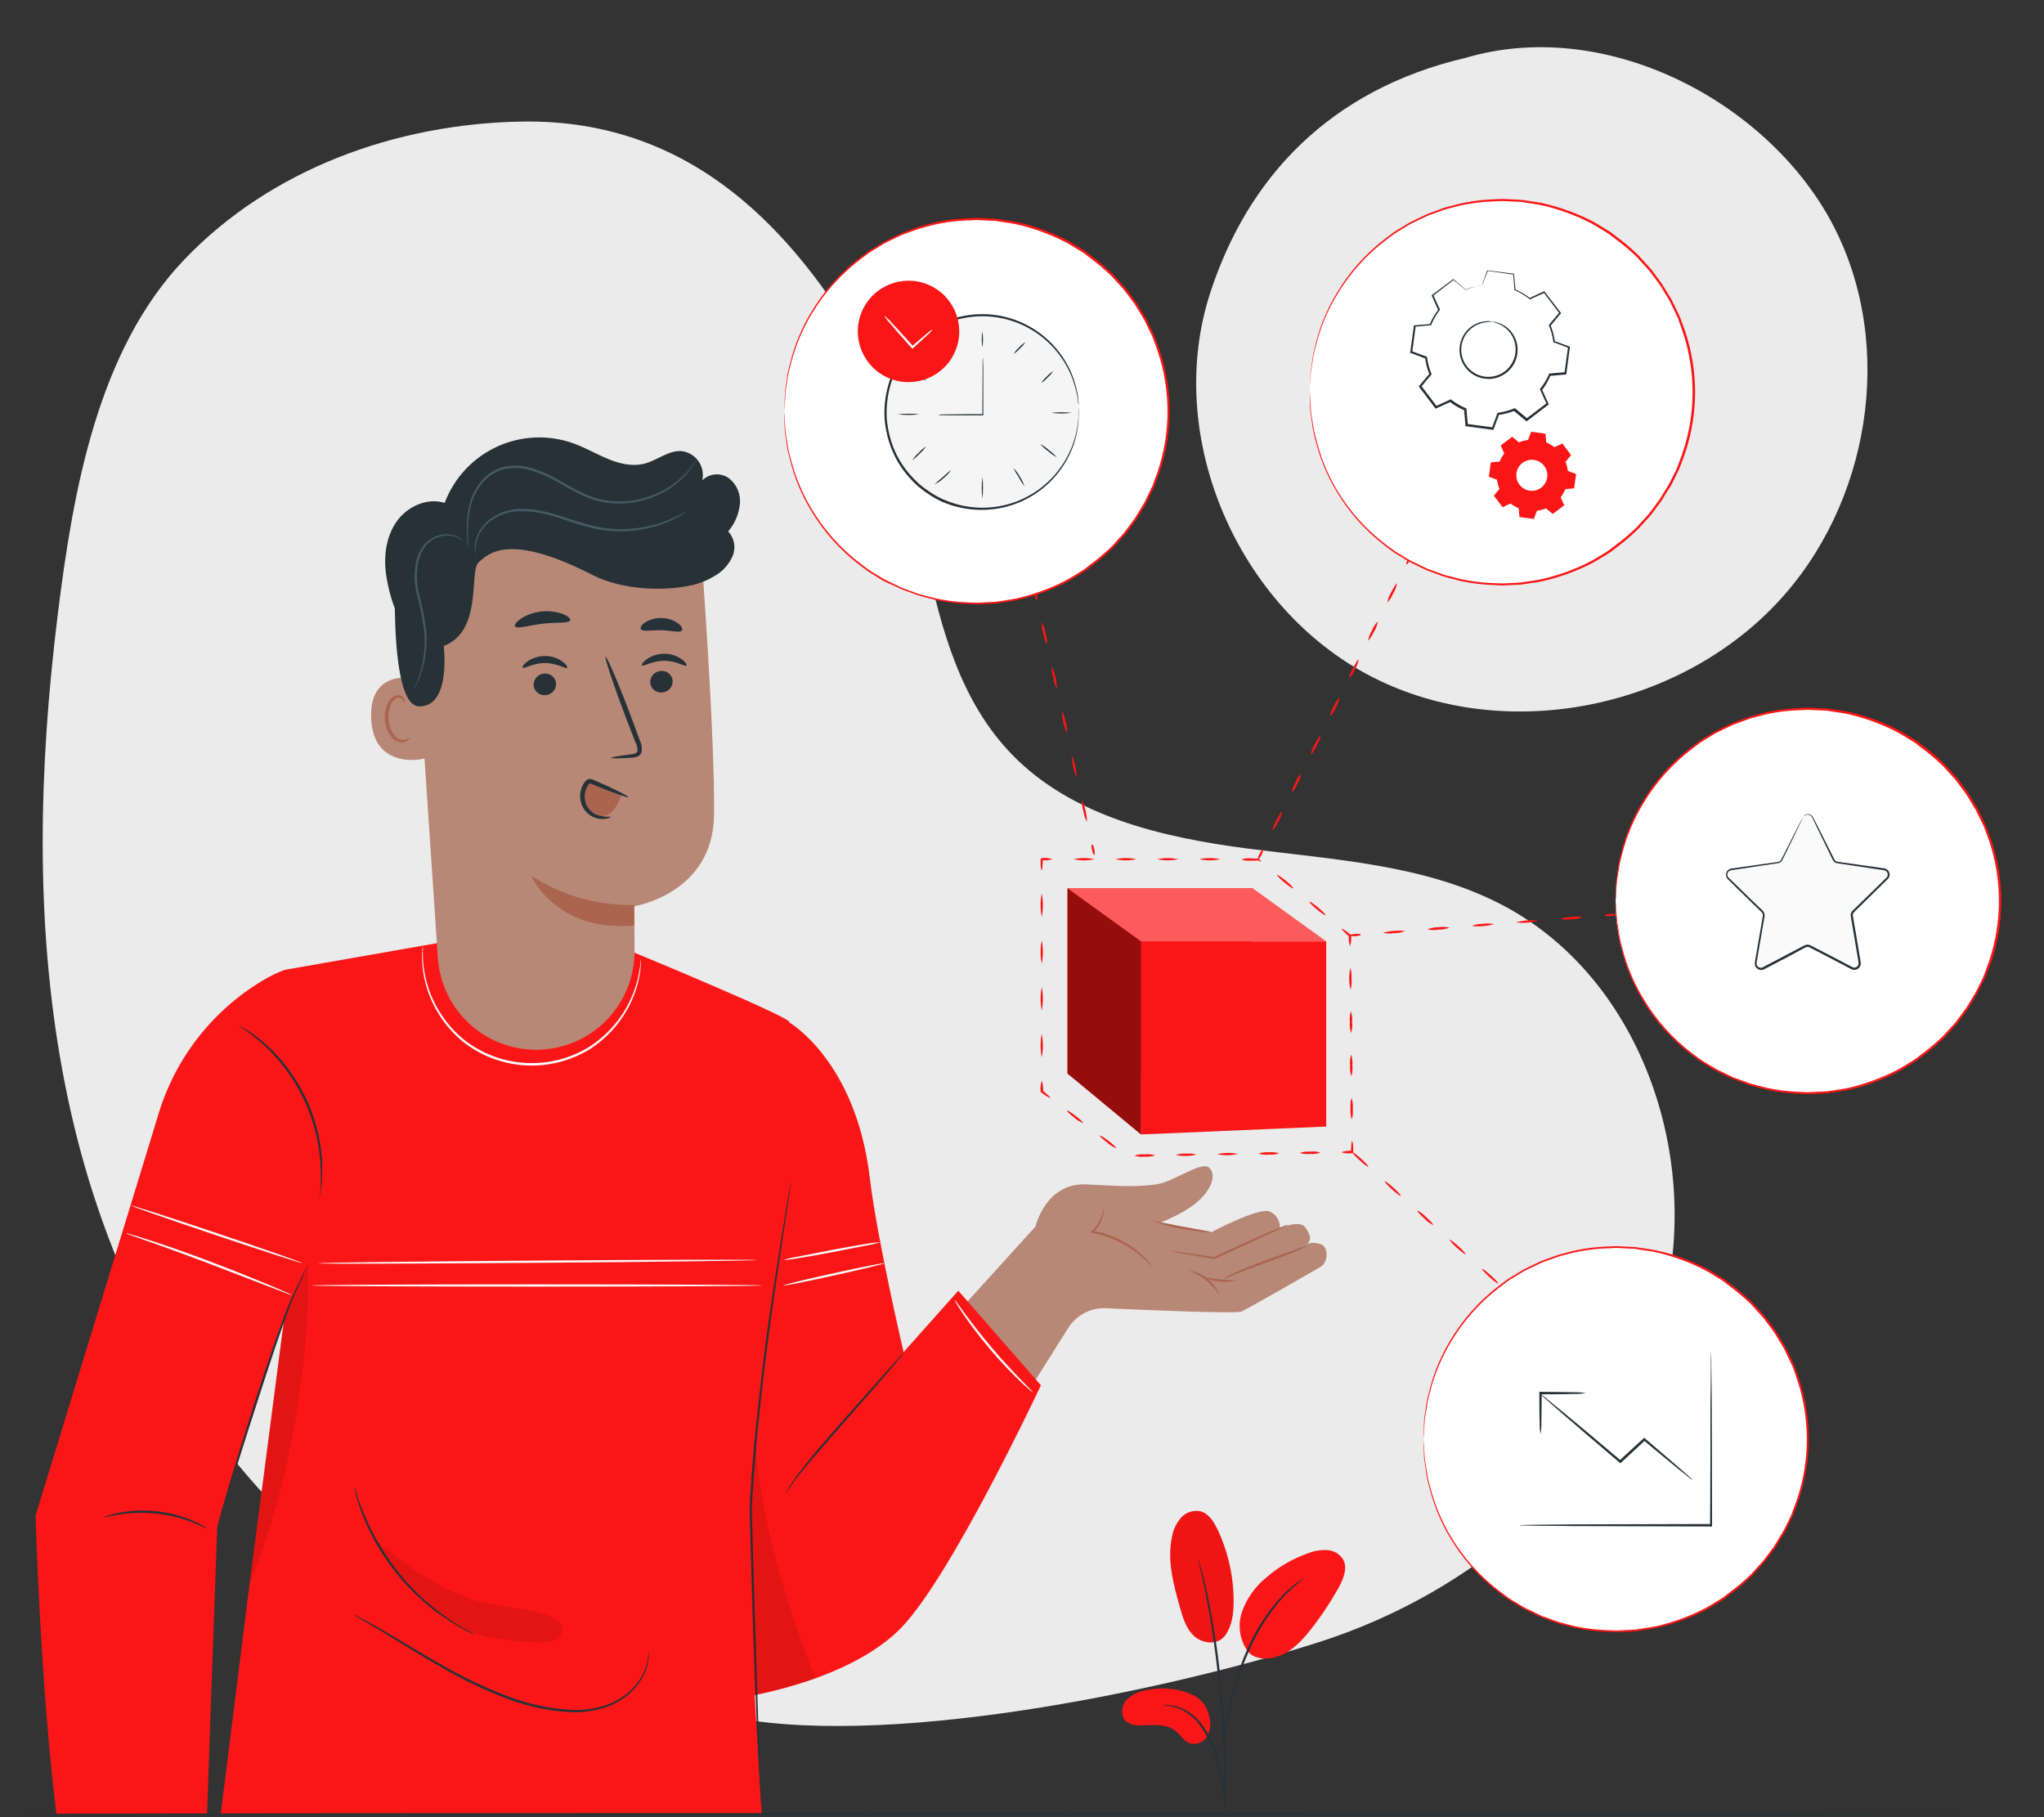 <svg width="414" height="368" viewBox="0 0 414 368" fill="none" xmlns="http://www.w3.org/2000/svg">
    <rect x="0" y="0" width="414" height="368" fill="#333333" stroke="none"/>
    <path d="M10.375 136.439C10.776 132.314 11.233 128.189 11.745 124.064C14.786 99.685 19.701 71.027 37.291 52.606C54.882 34.184 80.225 25.08 105.568 24.62C141.447 23.975 161.256 48.593 173.808 69.074C189.507 94.788 184.027 131.206 205.003 152.828C217.21 165.406 235.526 169.623 252.895 171.868C270.265 174.113 288.359 175.068 303.934 183.094C333.105 198.121 345.604 236.449 335.995 267.785C326.387 299.121 298.357 322.59 267.136 332.552C235.915 342.514 177.857 354.651 145.902 347.261C129.867 343.522 114.708 342.081 99.353 335.23C85.067 328.918 71.924 320.283 60.46 309.675C37.203 287.913 22.247 258.3 14.901 227.557C7.83 197.838 7.432 166.909 10.375 136.439Z" fill="#EBEBEB"/>
    <path d="M245.134 59.28C252.683 36.067 269.222 18.176 296.854 11.715C324.663 3.503 356.414 19.767 370.098 43.44C383.878 67.306 379.618 99.597 361.523 120.343C341.405 143.44 305.163 151.051 277.911 137.085C250.659 123.118 235.64 88.406 245.134 59.28Z" fill="#EBEBEB"/>
    <path d="M209.723 248.391C209.723 248.391 211.792 239.411 220.127 239.861C228.463 240.312 230.487 240.312 234.085 239.861C237.682 239.411 243.269 235.079 244.842 236.423C246.416 237.766 245.541 240.71 242.615 243.309C239.689 245.908 234.659 247.729 234.659 247.729L245.311 249.558C245.311 249.558 254.911 244.431 257.165 245.333C257.815 245.62 258.361 246.099 258.731 246.706C259.1 247.313 259.276 248.018 259.233 248.727C259.233 248.727 263.22 246.959 264.342 248.515C265.465 250.071 265.748 251.167 264.616 252.051C264.616 252.051 265.359 251.317 267.427 251.927C269.195 252.449 269.045 255.711 267.427 256.586L266.879 256.904C266.879 256.904 251.781 265.593 251.322 265.655C248.67 266.009 232.388 265.319 224.008 264.93C222.495 264.86 220.991 265.193 219.649 265.895C218.307 266.597 217.175 267.643 216.37 268.926L202.881 290.317L187.642 272.727L209.723 248.391Z" fill="#B78876"/>
    <path d="M237.09 253.307C237.898 253.55 238.722 253.733 239.557 253.855C241.121 254.146 243.313 254.535 245.877 254.968H245.939H246L249.413 253.404L257.554 249.656L260.011 248.489C260.325 248.361 260.622 248.195 260.895 247.994C260.568 248.064 260.25 248.174 259.949 248.321L257.43 249.355L253.726 250.955L249.227 253.006L245.824 254.588H245.956C243.393 254.182 241.183 253.855 239.61 253.634C238.78 253.458 237.937 253.349 237.09 253.307Z" fill="#AA6550"/>
    <path d="M240.829 257.31C243.304 258.257 245.427 259.942 246.911 262.137C246.42 260.863 245.597 259.744 244.527 258.895C243.458 258.047 242.181 257.5 240.829 257.31Z" fill="#AA6550"/>
    <path d="M223.548 244.723C223.495 244.723 223.451 245.271 223.159 246.155C222.755 247.367 222.05 248.456 221.108 249.32L220.799 249.594L221.206 249.673C222.622 249.943 224.008 250.355 225.343 250.902C227.451 251.77 229.411 252.963 231.15 254.438C232.485 255.578 233.192 256.418 233.254 256.365C233.316 256.312 233.121 256.117 232.812 255.728C232.364 255.189 231.883 254.678 231.371 254.199C229.661 252.609 227.679 251.34 225.519 250.451C224.154 249.892 222.731 249.486 221.276 249.24L221.382 249.594C222.359 248.673 223.057 247.497 223.398 246.199C223.552 245.723 223.603 245.22 223.548 244.723Z" fill="#AA6550"/>
    <path d="M233.528 247.268C235.394 248.02 237.344 248.546 239.335 248.833C240.971 249.134 242.465 249.346 243.543 249.452C244.126 249.554 244.721 249.578 245.311 249.523C245.311 249.381 242.659 248.992 239.424 248.382L235.269 247.56C234.702 247.397 234.118 247.299 233.528 247.268Z" fill="#AA6550"/>
    <path d="M247.706 259.061C248.566 258.773 249.407 258.434 250.226 258.044C251.773 257.408 253.938 256.585 256.351 255.728C258.765 254.871 260.939 254.049 262.486 253.386C263.341 253.074 264.162 252.674 264.935 252.192C264.061 252.43 263.205 252.725 262.371 253.076L256.183 255.286C253.77 256.17 251.613 257.054 250.093 257.743C249.25 258.09 248.449 258.532 247.706 259.061Z" fill="#AA6550"/>
    <path d="M243.87 258.698C245.906 259.633 248.196 259.86 250.376 259.344C250.376 259.211 248.891 259.291 247.114 259.105C245.337 258.919 243.905 258.566 243.87 258.698Z" fill="#AA6550"/>
    <path d="M159.869 207.058C159.869 207.058 173.349 214.81 176.169 238.5C177.636 250.875 183.019 273.814 183.019 273.814L194.095 261.385L210.828 280.532C210.828 280.532 192.751 319.116 182.542 329.635C172.332 340.154 152.081 343.398 152.081 343.398L148.006 278.914L159.869 207.058Z" fill="#FA1616"/>
    <path d="M57.658 196.406L88.799 190.953L128.497 192.924C128.497 192.924 161.557 206.572 159.869 207.067L166.312 270.87L150.348 301.702L154.317 367.388H44.708L50.427 321.724L57.596 266.698L43.992 309.295L41.932 367.388H11.436C8.21 342.09 7.202 306.944 7.202 306.944L32.094 225.621C35.505 214.297 43.024 204.656 53.176 198.59C54.595 197.718 56.096 196.986 57.658 196.406Z" fill="#FA1616"/>
    <path d="M160.222 239.251L160.151 239.578C160.107 239.817 160.045 240.135 159.975 240.542C159.824 241.426 159.603 242.646 159.329 244.237C158.79 247.446 158.012 252.095 157.128 257.85C156.244 263.604 155.201 270.472 154.317 278.11C153.433 285.747 152.47 294.18 151.957 303.055C151.913 303.886 151.869 304.708 151.825 305.468C152.284 322.696 152.815 338.174 153.301 349.347C153.548 354.925 153.769 359.433 153.964 362.544C154.064 364.082 154.143 365.261 154.202 366.08C154.202 366.469 154.255 366.778 154.273 367.008C154.266 367.114 154.266 367.221 154.273 367.326C154.283 367.221 154.283 367.114 154.273 367.008C154.273 366.77 154.273 366.469 154.273 366.071C154.273 365.232 154.185 364.029 154.114 362.536C153.999 359.397 153.822 354.898 153.601 349.329C153.204 338.156 152.717 322.678 152.267 305.459C152.267 304.699 152.355 303.877 152.399 303.046C152.912 294.206 153.805 285.765 154.724 278.127C155.643 270.49 156.616 263.622 157.464 257.867C158.313 252.113 159.038 247.472 159.524 244.228L160.081 240.515C160.134 240.109 160.178 239.791 160.213 239.552C160.226 239.452 160.229 239.352 160.222 239.251Z" fill="#263238"/>
    <path d="M64.676 242.717C64.731 242.588 64.764 242.45 64.773 242.31C64.826 241.983 64.897 241.594 64.977 241.126C64.977 240.861 65.056 240.578 65.101 240.242C65.145 239.906 65.154 239.588 65.18 239.217C65.254 238.382 65.28 237.544 65.26 236.706C65.26 236.238 65.26 235.751 65.26 235.248C65.26 234.744 65.171 234.213 65.118 233.665C65.006 232.504 64.829 231.35 64.588 230.209C64.016 227.593 63.169 225.045 62.06 222.607C60.9 220.193 59.493 217.907 57.861 215.783C57.136 214.859 56.363 213.974 55.545 213.131C55.165 212.742 54.811 212.353 54.431 212.009L53.326 211.045C52.699 210.493 52.041 209.977 51.355 209.498C51.055 209.277 50.781 209.065 50.471 208.897L49.737 208.446L48.703 207.836C48.586 207.763 48.461 207.701 48.332 207.651C48.332 207.651 48.429 207.757 48.659 207.916L49.632 208.597L50.347 209.074C50.604 209.26 50.869 209.481 51.152 209.701C51.819 210.198 52.459 210.729 53.07 211.293L54.14 212.265C54.511 212.61 54.856 213.007 55.227 213.396C56.027 214.238 56.779 215.123 57.481 216.048C60.743 220.249 63.023 225.127 64.155 230.324C64.403 231.451 64.592 232.589 64.721 233.736C64.782 234.275 64.862 234.788 64.888 235.292C64.915 235.796 64.933 236.273 64.95 236.741C65.021 237.625 64.95 238.509 64.95 239.225C64.95 239.597 64.95 239.932 64.95 240.251C64.95 240.569 64.888 240.843 64.853 241.135C64.809 241.603 64.773 242.019 64.747 242.319C64.706 242.448 64.683 242.582 64.676 242.717Z" fill="#263238"/>
    <path d="M44.027 309.296C44.117 309.128 44.185 308.95 44.231 308.765C44.363 308.367 44.531 307.881 44.734 307.227C45.168 305.839 45.769 303.921 46.502 301.57C47.996 296.788 50.038 290.176 52.416 282.91C54.794 275.644 56.977 269.067 58.745 264.391C59.629 262.066 60.557 260.245 61.105 258.955C61.379 258.31 61.591 257.806 61.724 257.461C61.796 257.286 61.855 257.106 61.901 256.922C61.794 257.08 61.706 257.249 61.636 257.426L60.946 258.884C60.345 260.148 59.408 261.943 58.444 264.267C56.588 268.943 54.352 275.493 51.983 282.768C49.614 290.043 47.607 296.664 46.184 301.473C45.477 303.877 44.92 305.831 44.549 307.183C44.381 307.819 44.239 308.332 44.133 308.739C44.077 308.92 44.042 309.107 44.027 309.296Z" fill="#263238"/>
    <path d="M21.053 307.262C21.053 307.342 22.238 307.006 24.156 306.705C26.652 306.327 29.186 306.267 31.696 306.528C34.205 306.801 36.667 307.395 39.024 308.296C40.792 309.003 41.888 309.587 41.932 309.516C41.719 309.326 41.481 309.165 41.225 309.039C40.554 308.65 39.861 308.301 39.148 307.996C36.791 306.986 34.298 306.33 31.749 306.051C29.2 305.771 26.622 305.875 24.103 306.36C23.34 306.5 22.587 306.689 21.849 306.926C21.57 307.001 21.302 307.114 21.053 307.262Z" fill="#263238"/>
    <path d="M158.932 302.763C159.232 302.372 159.507 301.962 159.754 301.535C160.293 300.748 161.088 299.625 162.158 298.308C164.271 295.656 167.373 292.121 170.821 288.205C174.268 284.289 177.388 280.779 179.589 278.172C180.686 276.872 181.569 275.812 182.162 275.06C182.488 274.69 182.784 274.294 183.046 273.876C182.675 274.2 182.334 274.558 182.029 274.945L179.377 277.96L170.538 287.895C167.09 291.793 164.023 295.373 161.964 298.105C161.138 299.174 160.371 300.286 159.665 301.437C159.418 301.844 159.259 302.18 159.144 302.41C159.029 302.64 158.914 302.754 158.932 302.763Z" fill="#263238"/>
    <g opacity="0.3">
    <path opacity="0.3" d="M152.841 343.398C152.346 325.542 151.418 309.083 153.036 291.457C153.76 307.103 159.453 325.41 165.19 339.986L152.841 343.398Z" fill="black"/>
    </g>
    <g opacity="0.3">
    <path opacity="0.3" d="M57.631 266.698C57.631 266.698 62.714 255.33 62.369 255.33C62.873 276.598 58.542 301.013 50.586 320.743L57.631 266.698Z" fill="black"/>
    </g>
    <path d="M71.606 326.983C71.802 327.125 72.005 327.255 72.216 327.372L73.984 328.406C75.531 329.29 77.767 330.634 80.499 332.322C83.23 334.011 86.492 336 90.222 338.094C94.223 340.396 98.403 342.371 102.721 343.999C107.055 345.661 111.634 346.593 116.272 346.757C118.306 346.763 120.329 346.465 122.274 345.873C123.973 345.353 125.559 344.52 126.95 343.416C129.002 341.841 130.481 339.636 131.158 337.14C131.325 336.465 131.417 335.775 131.432 335.08C131.436 334.841 131.421 334.601 131.388 334.364C131.347 335.286 131.211 336.202 130.981 337.096C130.251 339.516 128.771 341.642 126.756 343.168C125.38 344.224 123.822 345.018 122.159 345.511C120.247 346.062 118.263 346.327 116.272 346.298C111.688 346.104 107.166 345.17 102.88 343.531C98.585 341.907 94.421 339.953 90.426 337.688C86.731 335.619 83.46 333.639 80.702 332.004C77.944 330.369 75.681 329.078 74.108 328.212L72.278 327.248C72.064 327.138 71.838 327.05 71.606 326.983Z" fill="#263238"/>
    <path d="M71.739 301.092C71.814 301.613 71.929 302.127 72.084 302.63C72.222 303.228 72.393 303.819 72.596 304.398C72.826 305.079 73.056 305.874 73.41 306.714C73.763 307.554 74.108 308.482 74.576 309.445C75.045 310.409 75.566 311.425 76.132 312.486C78.709 317.038 82.052 321.111 86.015 324.526C86.899 325.295 87.783 326.037 88.666 326.647C89.55 327.257 90.355 327.84 91.124 328.327C91.893 328.813 92.6 329.211 93.228 329.582C93.855 329.953 94.412 330.218 94.872 330.466C95.338 330.709 95.819 330.922 96.313 331.102C95.88 330.802 95.425 330.536 94.951 330.307C94.509 330.068 93.961 329.776 93.36 329.423C92.759 329.069 92.034 328.654 91.301 328.123C90.567 327.593 89.727 327.071 88.896 326.417C88.065 325.763 87.181 325.047 86.245 324.278C82.377 320.833 79.096 316.782 76.53 312.283C75.955 311.24 75.39 310.259 74.948 309.286C74.506 308.314 74.064 307.43 73.737 306.635C73.41 305.839 73.118 305.035 72.853 304.363C72.588 303.691 72.402 303.099 72.26 302.595C72.129 302.08 71.955 301.578 71.739 301.092Z" fill="#263238"/>
    <path d="M158.658 260.325C158.658 260.449 163.289 259.538 168.938 258.292C174.586 257.046 179.156 255.941 179.121 255.817C179.086 255.693 174.498 256.595 168.841 257.841C163.183 259.088 158.631 260.201 158.658 260.325Z" fill="#FAFAFA"/>
    <path d="M158.658 255.145C159.635 255.121 160.608 255.012 161.566 254.818C163.334 254.544 165.809 254.102 168.522 253.589L175.444 252.237C176.409 252.083 177.363 251.864 178.299 251.582C177.322 251.606 176.349 251.715 175.391 251.909C173.623 252.183 171.139 252.625 168.434 253.138L161.513 254.499C160.547 254.648 159.593 254.864 158.658 255.145Z" fill="#FAFAFA"/>
    <path d="M64.508 255.843C64.508 255.967 84.406 255.923 108.953 255.737C133.5 255.551 153.389 255.295 153.389 255.171C153.389 255.047 133.492 255.092 108.944 255.277C84.397 255.463 64.508 255.684 64.508 255.843Z" fill="#FAFAFA"/>
    <path d="M63.041 260.325C63.041 260.449 83.513 260.555 108.768 260.555C134.022 260.555 154.494 260.449 154.494 260.325C154.494 260.201 134.022 260.095 108.768 260.095C83.513 260.095 63.041 260.192 63.041 260.325Z" fill="#FAFAFA"/>
    <path d="M25.774 249.823C25.774 249.823 25.774 249.823 25.668 249.823C25.562 249.823 25.747 249.823 25.8 249.876H25.88V249.788H25.491L25.765 249.885C27.391 250.486 34.233 252.802 42.304 255.878L54.202 260.448L57.808 261.827C58.242 262.017 58.692 262.171 59.152 262.287C58.748 262.041 58.322 261.834 57.879 261.668C57.039 261.297 55.828 260.784 54.343 260.148C51.329 258.893 47.148 257.204 42.489 255.445C34.401 252.369 27.462 250.195 25.809 249.788V249.885H25.915V249.797H25.836C25.783 249.797 25.738 249.797 25.703 249.868L25.774 249.823Z" fill="#FAFAFA"/>
    <path d="M26.498 244.113C26.498 244.237 34.215 246.951 43.833 250.177C53.45 253.403 61.273 255.932 61.308 255.817C61.344 255.702 53.592 252.979 43.974 249.744C34.357 246.509 26.543 243.989 26.498 244.113Z" fill="#FAFAFA"/>
    <path d="M85.626 191.616C85.576 191.851 85.55 192.091 85.546 192.332C85.487 193.013 85.469 193.698 85.493 194.382C85.588 196.92 86.117 199.422 87.058 201.781C88.46 205.298 90.714 208.411 93.617 210.841C97.246 213.751 101.686 215.465 106.329 215.748C110.971 216.032 115.587 214.87 119.543 212.424C122.722 210.368 125.338 207.552 127.154 204.23C128.376 202.004 129.207 199.585 129.611 197.078C129.719 196.4 129.784 195.715 129.806 195.028C129.831 194.79 129.831 194.55 129.806 194.312C129.749 194.546 129.717 194.786 129.708 195.028C129.708 195.496 129.576 196.177 129.425 197.052C128.955 199.514 128.09 201.885 126.862 204.07C125.031 207.297 122.439 210.028 119.313 212.026C115.424 214.404 110.898 215.53 106.348 215.252C101.798 214.974 97.443 213.304 93.873 210.47C91.477 208.483 89.512 206.027 88.1 203.253C86.688 200.479 85.858 197.445 85.661 194.338C85.661 193.454 85.608 192.765 85.661 192.296C85.669 192.069 85.657 191.841 85.626 191.616Z" fill="#FAFAFA"/>
    <path d="M193.317 263.215C193.434 263.529 193.591 263.826 193.786 264.099C194.104 264.63 194.599 265.39 195.226 266.318C196.49 268.156 198.329 270.64 200.53 273.248C202.412 275.47 204.407 277.594 206.506 279.612C207.31 280.39 207.973 281 208.45 281.38C208.678 281.612 208.937 281.811 209.219 281.973C209.028 281.71 208.812 281.468 208.574 281.248L206.735 279.356C205.18 277.756 203.076 275.511 200.884 272.921C198.691 270.331 196.817 267.891 195.492 266.097L193.936 263.975C193.761 263.698 193.553 263.442 193.317 263.215Z" fill="#FAFAFA"/>
    <g opacity="0.3">
    <path opacity="0.3" d="M93.458 329.476C97.921 332.013 103.941 332.419 109.316 332.561C110.329 332.652 111.349 332.516 112.303 332.163C112.777 331.978 113.184 331.655 113.471 331.236C113.758 330.816 113.911 330.32 113.912 329.812C113.797 328.592 112.586 327.814 111.464 327.346C107.123 325.578 102.253 325.648 97.692 324.508C89.931 322.555 82.002 317.012 75.956 311.762C80.107 319.111 86.15 325.215 93.458 329.441" fill="black"/>
    </g>
    <path d="M110.173 212.53C115.202 212.13 119.892 209.837 123.298 206.115C126.703 202.393 128.571 197.518 128.524 192.473C128.524 187.505 128.435 183.527 128.435 183.527C128.435 183.527 144.435 181.044 144.629 165.044C144.824 149.045 142.057 112.299 142.057 112.299C132.96 108.388 122.984 106.978 113.16 108.213C103.335 109.448 94.019 113.285 86.174 119.326L83.805 121.147L88.684 193.967C88.859 196.603 89.555 199.178 90.733 201.543C91.911 203.908 93.547 206.015 95.546 207.742C97.546 209.469 99.868 210.782 102.379 211.604C104.89 212.426 107.539 212.74 110.173 212.53Z" fill="#B78876"/>
    <path d="M128.462 183.28C121.075 183.419 113.813 181.357 107.601 177.357C107.601 177.357 112.524 188.849 128.497 187.425L128.462 183.28Z" fill="#AA6550"/>
    <path d="M85.776 137.704C85.502 137.589 74.78 134.451 75.169 145.394C75.558 156.337 86.43 153.721 86.439 153.411C86.448 153.102 85.776 137.704 85.776 137.704Z" fill="#B78876"/>
    <path d="M82.93 149.372C82.877 149.372 82.744 149.513 82.426 149.672C81.978 149.877 81.469 149.902 81.003 149.743C79.836 149.354 78.802 147.551 78.687 145.579C78.627 144.645 78.778 143.708 79.129 142.839C79.221 142.494 79.396 142.177 79.637 141.913C79.879 141.65 80.181 141.449 80.516 141.328C80.733 141.263 80.966 141.277 81.174 141.366C81.382 141.454 81.553 141.613 81.657 141.814C81.816 142.114 81.754 142.335 81.807 142.353C81.86 142.371 82.037 142.167 81.94 141.717C81.868 141.449 81.71 141.212 81.489 141.045C81.177 140.829 80.794 140.74 80.419 140.797C79.971 140.899 79.557 141.115 79.218 141.425C78.878 141.735 78.625 142.128 78.483 142.565C78.049 143.527 77.858 144.58 77.927 145.633C78.059 147.842 79.261 149.867 80.852 150.273C81.154 150.355 81.47 150.366 81.776 150.306C82.083 150.247 82.372 150.117 82.62 149.929C82.921 149.637 82.965 149.389 82.93 149.372Z" fill="#AA6550"/>
    <path d="M136.249 137.933C136.257 138.529 136.031 139.104 135.619 139.535C135.208 139.967 134.644 140.22 134.048 140.24C133.757 140.264 133.464 140.23 133.187 140.139C132.909 140.047 132.653 139.901 132.433 139.709C132.213 139.517 132.034 139.283 131.906 139.021C131.778 138.758 131.704 138.472 131.688 138.181C131.683 137.586 131.91 137.012 132.321 136.581C132.732 136.15 133.295 135.897 133.889 135.874C134.18 135.85 134.473 135.884 134.751 135.975C135.028 136.067 135.285 136.212 135.505 136.405C135.725 136.597 135.904 136.831 136.032 137.093C136.16 137.356 136.234 137.642 136.249 137.933Z" fill="#263238"/>
    <path d="M139.025 134.787C138.742 135.087 137.018 133.805 134.552 133.814C132.086 133.823 130.292 135.052 130.026 134.751C129.894 134.619 130.186 134.079 130.972 133.505C132.037 132.769 133.302 132.38 134.596 132.391C135.867 132.39 137.105 132.793 138.132 133.54C138.91 134.115 139.166 134.654 139.025 134.787Z" fill="#263238"/>
    <path d="M112.639 138.473C112.644 139.068 112.417 139.642 112.006 140.072C111.596 140.503 111.033 140.757 110.438 140.78C110.147 140.803 109.855 140.767 109.578 140.675C109.301 140.584 109.045 140.438 108.825 140.246C108.605 140.054 108.426 139.82 108.298 139.558C108.17 139.296 108.095 139.011 108.078 138.72C108.071 138.124 108.297 137.549 108.708 137.118C109.12 136.687 109.684 136.434 110.279 136.413C110.57 136.389 110.863 136.424 111.141 136.515C111.418 136.606 111.674 136.752 111.895 136.944C112.115 137.136 112.294 137.37 112.422 137.633C112.55 137.895 112.624 138.181 112.639 138.473Z" fill="#263238"/>
    <path d="M114.858 135.246C114.575 135.547 112.842 134.265 110.385 134.274C107.928 134.283 106.125 135.511 105.859 135.211C105.727 135.078 106.01 134.539 106.796 133.964C107.861 133.229 109.127 132.841 110.42 132.851C111.691 132.848 112.93 133.251 113.956 134C114.743 134.574 114.999 135.114 114.858 135.246Z" fill="#263238"/>
    <path d="M123.786 153.482C123.786 153.34 125.297 153.084 127.772 152.766C128.4 152.695 129.001 152.571 129.107 152.147C129.156 151.497 129.008 150.847 128.683 150.282C128.091 148.762 127.481 147.171 126.827 145.5C124.245 138.693 122.407 133.125 122.654 133.001C122.902 132.877 125.244 138.305 127.825 145.137L129.593 149.946C129.988 150.705 130.103 151.577 129.92 152.412C129.826 152.628 129.683 152.82 129.504 152.973C129.325 153.126 129.114 153.236 128.886 153.296C128.541 153.392 128.184 153.443 127.825 153.447C125.342 153.615 123.795 153.623 123.786 153.482Z" fill="#263238"/>
    <path d="M115.494 125.611C115.247 126.283 112.798 125.965 109.908 126.31C107.017 126.654 104.692 127.45 104.312 126.849C104.136 126.557 104.542 125.965 105.488 125.284C106.744 124.492 108.164 123.996 109.641 123.834C111.117 123.671 112.611 123.847 114.009 124.347C115.061 124.771 115.6 125.293 115.494 125.611Z" fill="#263238"/>
    <path d="M138.123 127.671C137.69 128.236 136.002 127.671 133.96 127.627C131.918 127.582 130.203 127.998 129.805 127.414C129.629 127.132 129.903 126.53 130.689 126.044C131.698 125.403 132.882 125.093 134.075 125.16C135.272 125.181 136.434 125.573 137.399 126.283C138.079 126.787 138.318 127.406 138.123 127.671Z" fill="#263238"/>
    <path d="M149.853 102.178C149.969 101.181 149.83 100.171 149.448 99.243C149.066 98.316 148.454 97.5 147.67 96.874C146.865 96.284 145.876 96.001 144.881 96.076C143.886 96.15 142.951 96.578 142.243 97.281C142.394 96.612 142.402 95.919 142.268 95.247C142.134 94.575 141.86 93.939 141.464 93.38C141.068 92.82 140.559 92.351 139.97 92.001C139.381 91.651 138.725 91.429 138.044 91.349C135.392 91.19 133.209 93.161 130.681 93.851C128.153 94.54 125.58 93.939 123.211 92.967C120.842 91.995 118.632 90.695 116.237 89.82C111.17 87.972 105.579 88.199 100.678 90.45C95.778 92.701 91.963 96.794 90.063 101.842C86.528 100.746 82.585 102.522 80.428 105.484C78.271 108.445 77.715 112.343 78.148 115.985C78.482 118.468 79.096 120.905 79.977 123.251C79.977 123.454 79.977 123.657 79.977 123.87C80.145 132.665 81.135 142.998 84.892 143.051C91.433 143.157 89.878 130.826 89.878 130.826C97.904 127.724 94.916 115.693 96.949 113.872C98.982 112.051 103.137 107.808 119.932 116.4C126.455 119.733 135.136 119.627 139.874 118.557L140.298 118.469H140.395C140.438 118.447 140.482 118.43 140.528 118.416C142.051 118.031 143.506 117.413 144.841 116.586C146.409 115.677 147.647 114.293 148.377 112.635C148.732 111.804 148.837 110.887 148.68 109.997C148.523 109.107 148.111 108.282 147.493 107.623C148.8 106.081 149.622 104.186 149.853 102.178Z" fill="#263238"/>
    <path d="M125.872 161.049C125.529 162.043 125.047 162.983 124.44 163.842C124.132 164.272 123.737 164.632 123.28 164.897C122.822 165.162 122.314 165.327 121.788 165.38C121.227 165.382 120.674 165.242 120.181 164.973C119.688 164.704 119.271 164.315 118.968 163.842C118.371 162.883 118.095 161.759 118.182 160.633C118.226 159.626 118.694 158.423 119.693 158.3C120.116 158.285 120.537 158.379 120.913 158.574L126.217 160.713" fill="#AA6550"/>
    <path d="M123.759 165.389C122.809 165.456 121.854 165.339 120.948 165.044C120.025 164.682 119.266 163.993 118.818 163.108C118.566 162.57 118.429 161.986 118.417 161.392C118.405 160.798 118.517 160.208 118.747 159.661C118.869 159.378 119.023 159.111 119.207 158.865C119.419 158.653 119.384 158.662 119.605 158.688C119.826 158.715 120.17 158.918 120.489 159.024L121.373 159.378C122.504 159.838 123.529 160.262 124.387 160.554C126.155 161.199 127.216 161.544 127.26 161.437C127.304 161.331 126.314 160.766 124.652 159.961C123.821 159.563 122.822 159.077 121.717 158.6L120.833 158.211C120.519 158.062 120.198 157.929 119.87 157.813C119.614 157.73 119.339 157.73 119.083 157.813C118.854 157.916 118.653 158.074 118.5 158.273C117.932 159.01 117.59 159.895 117.515 160.822C117.44 161.749 117.634 162.678 118.076 163.497C118.638 164.541 119.592 165.32 120.727 165.663C121.465 165.899 122.254 165.93 123.008 165.751C123.538 165.619 123.786 165.442 123.759 165.389Z" fill="#263238"/>
    <path d="M96.374 112.334C96.308 111.691 96.308 111.042 96.374 110.398C96.654 108.654 97.54 107.064 98.876 105.908C100.879 104.212 103.461 103.36 106.08 103.53C109.041 103.53 112.188 104.52 115.441 105.616C117.031 106.165 118.648 106.634 120.285 107.022C121.823 107.359 123.388 107.552 124.961 107.596C127.628 107.663 130.289 107.311 132.846 106.553C134.562 106.042 136.217 105.342 137.779 104.467C138.205 104.233 138.618 103.977 139.016 103.698C139.161 103.612 139.298 103.511 139.423 103.397C139.423 103.397 138.813 103.733 137.655 104.281C136.075 105.084 134.42 105.73 132.714 106.208C128.68 107.344 124.428 107.459 120.338 106.544C118.774 106.191 117.174 105.66 115.538 105.148C112.294 104.052 109.086 103.07 106.036 103.062C103.323 102.93 100.665 103.863 98.629 105.66C97.267 106.886 96.395 108.563 96.171 110.381C96.093 111.039 96.162 111.706 96.374 112.334Z" fill="#455A64"/>
    <path d="M83.929 139.374C83.929 139.374 84.017 139.268 84.141 139.038C84.326 138.71 84.492 138.371 84.636 138.022C85.198 136.743 85.627 135.41 85.918 134.044C86.347 132.011 86.484 129.928 86.324 127.857C86.024 125.348 85.548 122.864 84.901 120.423C84.268 118.012 84.268 115.479 84.901 113.068C85.206 112.04 85.731 111.09 86.439 110.284C87.067 109.596 87.857 109.076 88.737 108.772C90.016 108.299 91.428 108.337 92.68 108.878C93.121 109.127 93.533 109.423 93.908 109.762C93.624 109.327 93.231 108.974 92.768 108.737C92.13 108.42 91.436 108.235 90.725 108.192C90.014 108.15 89.302 108.251 88.631 108.489C87.684 108.787 86.829 109.323 86.147 110.045C85.389 110.886 84.822 111.881 84.486 112.962C83.821 115.446 83.821 118.062 84.486 120.546C85.128 122.97 85.612 125.432 85.935 127.918C86.111 129.953 86.01 132.002 85.635 134.009C85.376 135.362 85 136.69 84.512 137.978C84.123 138.871 83.893 139.357 83.929 139.374Z" fill="#455A64"/>
    <path d="M94.837 111.044C94.856 110.829 94.856 110.613 94.837 110.398C94.837 109.93 94.837 109.329 94.775 108.569C94.666 106.328 94.914 104.084 95.508 101.921C95.951 100.448 96.678 99.076 97.647 97.882C98.741 96.508 100.242 95.518 101.935 95.053C103.83 94.615 105.808 94.694 107.663 95.283C109.669 95.918 111.591 96.79 113.391 97.882C115.214 98.981 117.11 99.955 119.065 100.799C120.933 101.528 122.913 101.926 124.917 101.974C126.728 102.018 128.535 101.798 130.283 101.32C131.791 100.896 133.247 100.303 134.623 99.552C136.609 98.424 138.359 96.923 139.776 95.132C140.162 94.653 140.51 94.144 140.819 93.612C140.936 93.431 141.04 93.242 141.129 93.046C140.98 93.202 140.85 93.374 140.74 93.559C140.401 94.067 140.032 94.554 139.635 95.018C138.182 96.726 136.43 98.155 134.464 99.234C133.101 99.957 131.664 100.529 130.177 100.94C128.468 101.393 126.702 101.596 124.935 101.541C122.984 101.484 121.058 101.089 119.242 100.374C117.306 99.53 115.428 98.558 113.62 97.466C111.791 96.349 109.831 95.458 107.786 94.814C105.856 94.208 103.797 94.135 101.828 94.602C100.052 95.099 98.481 96.152 97.347 97.608C96.358 98.848 95.625 100.272 95.19 101.797C94.616 103.997 94.413 106.276 94.589 108.542C94.633 109.346 94.695 109.965 94.748 110.381C94.752 110.604 94.782 110.827 94.837 111.044Z" fill="#455A64"/>
    <path d="M0.431 367.388C0.431 367.512 90.266 367.618 201.087 367.618C311.907 367.618 401.743 367.512 401.743 367.388C401.743 367.265 311.925 367.159 201.087 367.159C90.249 367.159 0.431 367.22 0.431 367.388Z" fill="#263238"/>
    <path d="M248.228 331.094C246.522 333.507 243.234 332.685 241.722 331.2C240.211 329.715 239.565 327.576 238.991 325.534C237.683 320.858 236.339 315.96 237.382 311.223C237.627 309.783 238.267 308.44 239.229 307.342C239.715 306.802 240.334 306.399 241.024 306.174C241.715 305.949 242.453 305.91 243.163 306.06C244.825 306.511 245.815 308.138 246.584 309.684C248.754 314.262 249.874 319.266 249.863 324.331C249.863 326.692 249.572 329.158 248.228 331.094Z" fill="#FA1616"/>
    <g opacity="0.2">
    <path opacity="0.2" d="M248.228 331.094C246.522 333.507 243.234 332.685 241.722 331.2C240.211 329.715 239.565 327.576 238.991 325.534C237.683 320.858 236.339 315.96 237.382 311.223C237.627 309.783 238.267 308.44 239.229 307.342C239.715 306.802 240.334 306.399 241.024 306.174C241.715 305.949 242.453 305.91 243.163 306.06C244.825 306.511 245.815 308.138 246.584 309.684C248.754 314.262 249.874 319.266 249.863 324.331C249.863 326.692 249.572 329.158 248.228 331.094Z" fill="black"/>
    </g>
    <path d="M241.828 343.354C238.999 342.001 235.81 341.595 232.732 342.196C231.051 342.334 229.464 343.031 228.224 344.176C227.093 345.414 226.872 347.588 228.154 348.667C228.982 349.233 229.983 349.492 230.982 349.4C233.395 349.4 236.065 348.976 237.983 350.434C239.07 351.265 239.795 352.644 241.103 353.086C241.759 353.242 242.447 353.181 243.064 352.911C243.681 352.642 244.193 352.179 244.524 351.592C245.157 350.388 245.303 348.986 244.931 347.677C244.784 346.765 244.427 345.9 243.889 345.15C243.351 344.4 242.645 343.785 241.828 343.354Z" fill="#FA1616"/>
    <path d="M252.86 334.594C251.999 333.451 251.429 332.117 251.198 330.705C250.967 329.293 251.082 327.846 251.534 326.488C252.479 323.778 254.152 321.381 256.369 319.558C258.89 317.342 261.817 315.637 264.988 314.537C266.218 314.054 267.539 313.84 268.859 313.91C269.518 313.95 270.157 314.152 270.719 314.498C271.282 314.843 271.751 315.321 272.086 315.89C272.97 317.614 272.086 319.7 271.202 321.406C269.527 324.4 267.624 327.261 265.509 329.962C263.803 332.128 261.858 334.267 259.277 335.266C256.696 336.265 254.018 336.106 252.656 334.311" fill="#FA1616"/>
    <path d="M248.131 367.574C248.047 367.214 248 366.847 247.989 366.478C247.919 365.682 247.821 364.71 247.715 363.481C247.575 361.997 247.357 360.522 247.061 359.061C246.681 357.287 246.158 355.545 245.497 353.855C244.839 352.167 243.946 350.581 242.845 349.144C241.954 347.975 240.816 347.018 239.512 346.341C238.625 345.9 237.673 345.602 236.692 345.457C236.323 345.441 235.956 345.387 235.596 345.298C235.966 345.256 236.34 345.256 236.71 345.298C237.73 345.382 238.727 345.649 239.654 346.085C241.034 346.744 242.244 347.712 243.189 348.914C244.326 350.374 245.24 351.995 245.903 353.722C246.578 355.441 247.101 357.216 247.468 359.026C247.737 360.488 247.923 361.963 248.025 363.446C248.113 364.728 248.14 365.753 248.157 366.469C248.192 366.837 248.183 367.208 248.131 367.574Z" fill="#263238"/>
    <path d="M247.945 365.267C247.922 365.1 247.922 364.93 247.945 364.763C247.945 364.374 247.945 363.879 247.945 363.305C247.945 362.032 247.945 360.202 247.945 357.939C247.857 353.422 247.503 347.173 246.796 340.304C246.089 333.436 245.108 327.257 244.215 322.829C244.003 321.715 243.791 320.716 243.596 319.832C243.402 318.948 243.242 318.206 243.083 317.587C242.924 316.968 242.836 316.544 242.747 316.173C242.697 316.009 242.671 315.84 242.668 315.669C242.74 315.822 242.796 315.982 242.836 316.146C242.951 316.509 243.083 316.977 243.251 317.543C243.419 318.109 243.623 318.904 243.844 319.779C244.065 320.654 244.303 321.653 244.533 322.758C245.747 328.54 246.653 334.382 247.247 340.26C247.963 347.137 248.263 353.405 248.263 357.939C248.263 360.202 248.219 362.041 248.157 363.305C248.157 363.897 248.087 364.383 248.06 364.763C248.037 364.934 247.999 365.103 247.945 365.267Z" fill="#263238"/>
    <path d="M248.016 353.192C247.971 352.686 247.971 352.178 248.016 351.672C248.11 350.288 248.276 348.911 248.511 347.544C249.285 343.035 250.603 338.636 252.436 334.444C254.201 330.193 256.726 326.299 259.887 322.952C260.441 322.379 261.032 321.841 261.655 321.344C261.92 321.123 262.159 320.902 262.398 320.725L263.078 320.265C263.481 319.958 263.91 319.686 264.36 319.452C262.874 320.601 261.463 321.844 260.135 323.173C257.086 326.54 254.629 330.399 252.869 334.585C251.858 336.883 251.001 339.245 250.305 341.657C249.633 343.867 249.183 345.891 248.838 347.606C248.493 349.321 248.325 350.717 248.21 351.69C248.18 352.194 248.115 352.696 248.016 353.192Z" fill="#263238"/>
    <path d="M231.106 229.74L268.612 228.14V190.643H231.106V229.74Z" fill="#FA1616"/>
    <path d="M216.238 179.912H253.744V217.418H216.238V179.912Z" fill="#FA1616"/>
    <path d="M231.106 228.14L216.238 217.418V179.912L231.106 190.643V228.14Z" fill="#FA1616"/>
    <path d="M268.612 190.643L253.744 179.912H216.238L231.106 190.643H268.612Z" fill="#FA1616"/>
    <path d="M231.106 229.74L216.238 217.418V179.912L231.106 190.643V229.74Z" fill="#FA1616"/>
    <path opacity="0.3" d="M268.612 190.643L253.744 179.912H216.238L231.106 190.643H268.612Z" fill="white"/>
    <path opacity="0.4" d="M231.106 229.74L216.238 217.418V179.912L231.106 190.643V229.74Z" fill="black"/>
    <path d="M210.996 218.85C210.772 219.563 210.694 220.315 210.766 221.06C210.952 221.431 210.819 221.166 210.855 221.245H210.908L210.996 221.307L211.173 221.44L211.509 221.678C211.73 221.829 211.924 221.961 212.101 222.058C212.446 222.271 212.676 222.377 212.711 222.324C212.746 222.271 212.587 222.076 212.295 221.802L211.765 221.342L211.447 221.077L211.27 220.945L211.182 220.874C211.182 220.962 211.084 220.697 211.27 221.06C211.328 220.312 211.235 219.56 210.996 218.85Z" fill="#FA1616"/>
    <path d="M210.996 209.374C210.69 210.938 210.69 212.547 210.996 214.112C211.303 212.547 211.303 210.938 210.996 209.374Z" fill="#FA1616"/>
    <path d="M210.996 199.898C210.69 201.463 210.69 203.072 210.996 204.636C211.303 203.072 211.303 201.463 210.996 199.898Z" fill="#FA1616"/>
    <path d="M210.996 190.431C210.69 191.996 210.69 193.605 210.996 195.169C211.303 193.605 211.303 191.996 210.996 190.431Z" fill="#FA1616"/>
    <path d="M210.996 180.946C210.69 182.511 210.69 184.12 210.996 185.684C211.303 184.12 211.303 182.511 210.996 180.946Z" fill="#FA1616"/>
    <path d="M213.206 173.999C212.493 173.77 211.741 173.691 210.996 173.769L210.766 173.999V174.432V174.847C210.766 175.112 210.766 175.351 210.819 175.554C210.819 175.952 210.916 176.2 210.978 176.2C211.04 176.2 211.102 175.952 211.137 175.554C211.137 175.351 211.137 175.112 211.19 174.847V173.963L210.961 174.193C211.714 174.282 212.478 174.216 213.206 173.999Z" fill="#FA1616"/>
    <path d="M221.683 173.998C220.285 173.692 218.838 173.692 217.44 173.998C218.838 174.305 220.285 174.305 221.683 173.998Z" fill="#FA1616"/>
    <path d="M230.16 173.999C228.765 173.692 227.321 173.692 225.926 173.999C227.321 174.305 228.765 174.305 230.16 173.999Z" fill="#FA1616"/>
    <path d="M238.637 173.999C237.242 173.692 235.798 173.692 234.403 173.999C235.798 174.305 237.242 174.305 238.637 173.999Z" fill="#FA1616"/>
    <path d="M247.132 173.999C245.737 173.692 244.292 173.692 242.898 173.999C244.292 174.305 245.737 174.305 247.132 173.999Z" fill="#FA1616"/>
    <path d="M255.414 174.52C255.414 174.458 255.273 174.219 254.937 173.883H254.857C254.495 173.883 254.027 173.83 253.505 173.83C252.792 173.753 252.072 173.832 251.392 174.06C252.073 174.284 252.792 174.362 253.505 174.29C254.027 174.29 254.495 174.29 254.857 174.237L254.743 174.193C255.087 174.405 255.37 174.52 255.414 174.52Z" fill="#FA1616"/>
    <path d="M261.938 179.903C262.017 179.806 261.354 179.117 260.453 178.374C259.551 177.632 258.756 177.101 258.685 177.198C258.614 177.296 259.268 177.976 260.17 178.728C261.072 179.479 261.858 180.001 261.938 179.903Z" fill="#FA1616"/>
    <path d="M268.461 185.313C268.541 185.216 267.878 184.535 266.976 183.784C266.075 183.033 265.279 182.511 265.209 182.608C265.138 182.705 265.792 183.395 266.694 184.137C267.595 184.88 268.347 185.419 268.461 185.313Z" fill="#FA1616"/>
    <path d="M273.447 191.642C273.665 190.927 273.737 190.176 273.659 189.432L273.571 189.255H273.526L273.438 189.185L273.27 189.052L272.943 188.796L272.368 188.38C272.033 188.159 271.812 188.044 271.767 188.097C271.723 188.15 271.882 188.345 272.165 188.637C272.307 188.778 272.475 188.946 272.669 189.123L272.978 189.397L273.146 189.538L273.235 189.609H273.279C273.279 189.538 273.358 189.786 273.191 189.441C273.129 190.184 273.216 190.933 273.447 191.642Z" fill="#FA1616"/>
    <path d="M273.535 200.411C273.753 199.702 273.822 198.955 273.739 198.218C273.805 197.478 273.721 196.733 273.491 196.026C273.188 197.486 273.203 198.993 273.535 200.446V200.411Z" fill="#FA1616"/>
    <path d="M273.65 209.18C273.874 208.472 273.946 207.725 273.862 206.987C273.929 206.248 273.845 205.502 273.615 204.795C273.392 205.503 273.319 206.25 273.403 206.987C273.336 207.727 273.42 208.473 273.65 209.18Z" fill="#FA1616"/>
    <path d="M273.703 217.948C273.921 217.24 273.993 216.494 273.915 215.756C273.982 215.016 273.895 214.269 273.659 213.564C273.441 214.273 273.372 215.019 273.456 215.756C273.389 216.496 273.473 217.242 273.703 217.948Z" fill="#FA1616"/>
    <path d="M273.792 226.717C274.009 226.008 274.078 225.262 273.995 224.525C274.062 223.785 273.977 223.039 273.747 222.333C273.53 223.042 273.457 223.787 273.535 224.525C273.469 225.265 273.556 226.012 273.792 226.717Z" fill="#FA1616"/>
    <path d="M271.644 233.347C272.363 233.559 273.117 233.625 273.862 233.541C274.313 233.073 273.986 233.409 274.083 233.303V232.861V232.445C274.083 232.18 274.083 231.941 274.03 231.747C273.986 231.349 273.924 231.102 273.862 231.102C273.8 231.102 273.739 231.349 273.703 231.747C273.703 231.95 273.703 232.189 273.659 232.454C273.615 232.719 273.659 232.737 273.659 232.87V233.285L273.889 233.055C273.128 232.998 272.364 233.097 271.644 233.347Z" fill="#FA1616"/>
    <path d="M263.273 233.479C263.947 233.701 264.663 233.771 265.368 233.683C266.074 233.74 266.784 233.649 267.454 233.417C266.779 233.195 266.063 233.129 265.359 233.223C264.653 233.161 263.942 233.249 263.273 233.479Z" fill="#FA1616"/>
    <path d="M254.902 233.621C255.579 233.832 256.292 233.899 256.997 233.815C257.703 233.882 258.415 233.791 259.083 233.55C258.406 233.339 257.692 233.272 256.988 233.356C256.281 233.293 255.57 233.383 254.902 233.621Z" fill="#FA1616"/>
    <path d="M246.522 233.745C247.907 234.028 249.337 234.003 250.712 233.674C249.327 233.391 247.897 233.415 246.522 233.745Z" fill="#FA1616"/>
    <path d="M238.151 233.895C239.536 234.178 240.966 234.153 242.341 233.824C241.661 233.614 240.944 233.547 240.237 233.629C239.531 233.569 238.82 233.659 238.151 233.895Z" fill="#FA1616"/>
    <path d="M229.78 234.036C230.457 234.248 231.171 234.314 231.875 234.231C232.581 234.293 233.293 234.203 233.961 233.966C233.284 233.754 232.57 233.688 231.866 233.771C231.16 233.703 230.447 233.794 229.78 234.036Z" fill="#FA1616"/>
    <path d="M222.77 229.979C222.699 230.076 223.38 230.721 224.308 231.42C224.816 231.9 225.418 232.27 226.076 232.507C226.156 232.401 225.466 231.756 224.547 231.057C223.628 230.359 222.85 229.873 222.77 229.979Z" fill="#FA1616"/>
    <path d="M216.096 224.905C216.017 225.002 216.706 225.656 217.625 226.355C218.135 226.831 218.737 227.198 219.393 227.433C219.464 227.327 218.783 226.682 217.864 225.984C216.945 225.285 216.194 224.817 216.096 224.905Z" fill="#FA1616"/>
    <path d="M221.179 170.984C221.055 170.984 221.055 171.524 221.179 172.116C221.303 172.708 221.524 173.168 221.648 173.141C221.771 173.115 221.763 172.611 221.648 172.019C221.533 171.426 221.303 170.914 221.179 170.984Z" fill="#FA1616"/>
    <path d="M219.146 161.959C219.088 162.736 219.184 163.517 219.429 164.257C219.529 165.028 219.778 165.773 220.163 166.449C220.128 164.899 219.782 163.372 219.146 161.959Z" fill="#FA1616"/>
    <path d="M217.078 152.969C217.115 154.518 217.457 156.044 218.085 157.46C218.048 155.911 217.706 154.385 217.078 152.969Z" fill="#FA1616"/>
    <path d="M215.089 143.979C215.124 145.532 215.47 147.062 216.105 148.479C216.163 147.701 216.067 146.92 215.822 146.18C215.723 145.406 215.474 144.659 215.089 143.979Z" fill="#FA1616"/>
    <path d="M213.064 134.99C213.006 135.767 213.102 136.548 213.347 137.288C213.442 138.064 213.691 138.812 214.081 139.489C214.045 137.937 213.7 136.407 213.064 134.99Z" fill="#FA1616"/>
    <path d="M211.031 126.009C210.979 126.786 211.075 127.566 211.314 128.307C211.415 129.078 211.664 129.823 212.048 130.499C212.106 129.722 212.01 128.941 211.765 128.201C211.669 127.429 211.42 126.683 211.031 126.009Z" fill="#FA1616"/>
    <path d="M209.537 119.362C209.414 119.362 209.423 119.892 209.537 120.484C209.652 121.076 209.882 121.545 210.006 121.51C210.13 121.474 210.121 120.979 210.006 120.387C209.891 119.795 209.661 119.326 209.537 119.362Z" fill="#FA1616"/>
    <path d="M255.812 172.019C255.697 171.966 255.388 172.363 255.114 172.902C254.84 173.442 254.707 173.937 254.822 173.999C254.937 174.06 255.246 173.654 255.52 173.115C255.795 172.575 255.927 172.08 255.812 172.019Z" fill="#FA1616"/>
    <path d="M259.693 164.328C259.578 164.266 259.047 165.088 258.517 166.149C258.126 166.765 257.865 167.453 257.748 168.173C257.863 168.235 258.393 167.413 258.924 166.352C259.314 165.737 259.576 165.048 259.693 164.328Z" fill="#FA1616"/>
    <path d="M263.564 156.629C263.053 157.149 262.652 157.769 262.389 158.45C261.998 159.068 261.739 159.76 261.629 160.483C262.14 159.962 262.54 159.342 262.804 158.662C263.197 158.045 263.456 157.352 263.564 156.629Z" fill="#FA1616"/>
    <path d="M267.463 148.938C267.348 148.877 266.826 149.699 266.287 150.759C265.897 151.375 265.639 152.064 265.527 152.784C265.642 152.846 266.163 152.023 266.702 150.963C267.092 150.347 267.351 149.658 267.463 148.938Z" fill="#FA1616"/>
    <path d="M271.317 141.239C270.802 141.757 270.401 142.378 270.141 143.06C269.747 143.678 269.485 144.37 269.372 145.093C269.887 144.575 270.288 143.955 270.548 143.272C270.939 142.654 271.201 141.962 271.317 141.239Z" fill="#FA1616"/>
    <path d="M275.188 133.549C275.074 133.487 274.552 134.309 274.013 135.37C273.623 135.985 273.364 136.674 273.253 137.394C273.764 136.873 274.165 136.254 274.428 135.573C274.818 134.958 275.077 134.269 275.188 133.549Z" fill="#FA1616"/>
    <path d="M279.06 125.85C278.548 126.37 278.148 126.99 277.884 127.671C277.495 128.286 277.236 128.975 277.124 129.695C277.239 129.757 277.761 128.944 278.3 127.927C278.696 127.296 278.955 126.588 279.06 125.85Z" fill="#FA1616"/>
    <path d="M282.94 118.16C282.826 118.098 282.295 118.911 281.765 119.98C281.372 120.595 281.11 121.284 280.996 122.005C281.511 121.487 281.911 120.866 282.171 120.184C282.562 119.568 282.824 118.879 282.94 118.16Z" fill="#FA1616"/>
    <path d="M285.866 112.334C285.751 112.281 285.442 112.67 285.168 113.218C284.894 113.766 284.761 114.252 284.876 114.305C284.991 114.358 285.301 113.969 285.575 113.421C285.849 112.873 285.981 112.396 285.866 112.334Z" fill="#FA1616"/>
    <path d="M325.034 185.393C325.034 185.517 325.547 185.587 326.157 185.534C326.767 185.481 327.253 185.349 327.244 185.225C327.235 185.101 326.731 185.03 326.121 185.075C325.511 185.119 325.025 185.269 325.034 185.393Z" fill="#FA1616"/>
    <path d="M316.08 186.1C316.823 186.266 317.592 186.284 318.343 186.153C319.105 186.167 319.862 186.028 320.57 185.746C319.827 185.579 319.058 185.561 318.307 185.693C317.545 185.675 316.787 185.814 316.08 186.1Z" fill="#FA1616"/>
    <path d="M307.072 186.798C308.578 186.988 310.106 186.868 311.563 186.445C310.057 186.255 308.529 186.375 307.072 186.798Z" fill="#FA1616"/>
    <path d="M298.091 187.505C299.597 187.695 301.125 187.574 302.582 187.152C301.838 186.985 301.069 186.967 300.319 187.099C299.556 187.078 298.798 187.216 298.091 187.505Z" fill="#FA1616"/>
    <path d="M289.102 188.204C289.844 188.375 290.614 188.393 291.364 188.257C292.126 188.272 292.883 188.137 293.592 187.859C292.851 187.678 292.081 187.65 291.329 187.779C290.566 187.775 289.81 187.919 289.102 188.204Z" fill="#FA1616"/>
    <path d="M280.121 188.911C280.864 189.077 281.633 189.095 282.384 188.964C283.146 188.981 283.904 188.843 284.611 188.557C283.106 188.367 281.578 188.488 280.121 188.911Z" fill="#FA1616"/>
    <path d="M273.429 189.432C273.429 189.565 273.933 189.627 274.543 189.583C275.153 189.538 275.639 189.388 275.63 189.264C275.621 189.141 275.118 189.07 274.508 189.123C273.898 189.176 273.412 189.309 273.429 189.432Z" fill="#FA1616"/>
    <path d="M266.247 88.183C261.401 67.241 274.449 46.336 295.391 41.489C316.332 36.643 337.237 49.691 342.084 70.632C346.93 91.574 333.882 112.479 312.941 117.326C291.999 122.172 271.094 109.124 266.247 88.183Z" fill="white"/>
    <path d="M265.244 79.416C265.244 79.416 265.244 79.204 265.297 78.78C265.35 78.355 265.368 77.737 265.421 76.932C265.421 76.525 265.447 76.075 265.5 75.58C265.544 75.076 265.651 74.537 265.739 73.953C265.827 73.37 265.933 72.733 266.039 72.053C266.172 71.337 266.343 70.629 266.552 69.931C267.455 66.291 268.906 62.81 270.857 59.607C273.406 55.34 276.756 51.606 280.722 48.61L282.401 47.355C282.994 46.975 283.612 46.621 284.222 46.241C284.832 45.861 285.442 45.455 286.114 45.145L288.12 44.182L289.137 43.696L290.215 43.307L292.39 42.511C293.132 42.264 293.91 42.113 294.671 41.901C295.442 41.675 296.228 41.498 297.022 41.371C298.636 41.069 300.27 40.88 301.91 40.805C302.75 40.805 303.59 40.69 304.438 40.708L307.002 40.84C307.426 40.84 307.886 40.84 308.292 40.92L309.583 41.123C310.467 41.265 311.351 41.362 312.19 41.548C313.943 41.934 315.668 42.44 317.353 43.059C319.083 43.684 320.769 44.426 322.4 45.278C323.213 45.72 324 46.233 324.813 46.719C325.202 46.966 325.626 47.187 326.006 47.47L327.147 48.354C328.701 49.498 330.178 50.744 331.566 52.084L333.538 54.25L334.033 54.798L334.475 55.382L335.359 56.566L336.243 57.759L337.02 59.032L337.798 60.314L338.187 60.959L338.523 61.631L339.831 64.362L340.83 67.2C343.488 75.124 343.488 83.699 340.83 91.623C340.477 92.578 340.123 93.533 339.778 94.487C339.434 95.442 338.894 96.308 338.461 97.219L338.134 97.891L337.745 98.536L336.959 99.817L336.181 101.09L335.297 102.284L334.413 103.468L333.971 104.06L333.476 104.6L331.513 106.765C330.124 108.108 328.648 109.357 327.094 110.504L325.953 111.388C325.573 111.68 325.149 111.892 324.76 112.149C323.947 112.626 323.16 113.139 322.347 113.589C320.716 114.442 319.03 115.183 317.3 115.808C315.612 116.42 313.888 116.925 312.137 117.32C311.253 117.496 310.369 117.603 309.53 117.744L308.239 117.938C307.806 118 307.355 117.991 306.949 118.027L304.385 118.159C303.501 118.159 302.697 118.089 301.857 118.062C300.213 117.984 298.577 117.792 296.96 117.488C296.169 117.36 295.386 117.183 294.617 116.957C293.848 116.754 293.079 116.595 292.337 116.347L290.154 115.552L289.084 115.163L288.059 114.677L286.052 113.713C285.403 113.381 284.772 113.015 284.16 112.617C283.542 112.246 282.923 111.892 282.339 111.503L280.66 110.257C276.701 107.256 273.355 103.523 270.804 99.261C268.879 96.038 267.455 92.542 266.579 88.892C266.37 88.194 266.199 87.486 266.066 86.77C265.96 86.099 265.863 85.462 265.765 84.879C265.668 84.295 265.571 83.747 265.527 83.252C265.483 82.757 265.465 82.298 265.447 81.891C265.394 81.087 265.35 80.477 265.323 80.044C265.297 79.611 265.27 79.416 265.27 79.416C265.27 79.416 265.27 79.628 265.27 80.044C265.27 80.459 265.315 81.096 265.341 81.9C265.341 82.306 265.341 82.784 265.403 83.261C265.465 83.739 265.544 84.304 265.624 84.897C265.704 85.489 265.801 86.125 265.907 86.797C266.029 87.518 266.192 88.233 266.393 88.936C267.264 92.615 268.695 96.139 270.636 99.384C273.179 103.699 276.535 107.478 280.519 110.513L282.198 111.777C282.79 112.166 283.418 112.529 284.037 112.909C284.655 113.289 285.265 113.713 285.937 114.023L287.961 115.004L288.996 115.499L290.083 115.896L292.275 116.701C293.026 116.948 293.804 117.116 294.582 117.328C295.358 117.554 296.146 117.734 296.942 117.868C298.578 118.171 300.231 118.366 301.892 118.451C302.776 118.451 303.581 118.566 304.438 118.557L307.028 118.425C307.461 118.425 307.912 118.425 308.336 118.345L309.645 118.151C310.529 118.009 311.412 117.903 312.296 117.726C315.885 116.924 319.355 115.661 322.621 113.969C323.452 113.519 324.239 112.997 325.061 112.511C325.458 112.255 325.892 112.042 326.272 111.751L327.43 110.867C328.983 109.706 330.46 108.445 331.849 107.092L333.847 104.9L334.342 104.352L334.793 103.76L335.677 102.558L336.561 101.356L337.347 100.065L338.178 98.757L338.576 98.112L338.912 97.422C339.354 96.514 339.796 95.595 340.238 94.664C340.592 93.701 340.945 92.737 341.308 91.765C344.001 83.749 344.001 75.074 341.308 67.058L340.247 64.159C339.805 63.231 339.363 62.312 338.912 61.392L338.585 60.712L338.187 60.066L337.401 58.767L336.605 57.476L335.721 56.274L334.837 55.072L334.386 54.48L333.882 53.932L331.894 51.74C330.506 50.387 329.029 49.129 327.474 47.974L326.325 47.09C325.945 46.807 325.511 46.586 325.114 46.33C324.292 45.844 323.505 45.322 322.674 44.88C319.408 43.189 315.938 41.926 312.349 41.123C311.466 40.938 310.582 40.84 309.698 40.699L308.389 40.505C307.956 40.443 307.505 40.452 307.081 40.416L304.491 40.292C303.607 40.292 302.785 40.363 301.945 40.39C300.287 40.473 298.636 40.671 297.004 40.982C296.204 41.111 295.412 41.291 294.635 41.521C293.857 41.733 293.079 41.892 292.337 42.14L290.136 42.953L289.049 43.351L288.023 43.846L285.99 44.827C285.318 45.136 284.717 45.57 284.09 45.932C283.462 46.294 282.852 46.675 282.26 47.063L280.572 48.328C276.59 51.364 273.234 55.144 270.689 59.456C268.747 62.69 267.31 66.202 266.428 69.869C266.228 70.573 266.066 71.287 265.942 72.008C265.836 72.689 265.748 73.326 265.659 73.909C265.571 74.492 265.483 75.049 265.438 75.544C265.394 76.039 265.394 76.508 265.376 76.914C265.376 77.719 265.323 78.338 265.306 78.762C265.288 79.186 265.244 79.416 265.244 79.416Z" fill="#FA1616"/>
    <path d="M302.326 65.14C302.326 65.14 302.211 65.096 301.972 65.061C301.623 65.018 301.269 65.018 300.92 65.061C299.59 65.161 298.338 65.728 297.384 66.661C296.823 67.208 296.377 67.861 296.073 68.583C295.768 69.305 295.612 70.081 295.612 70.864C295.612 71.647 295.768 72.423 296.073 73.145C296.377 73.867 296.823 74.52 297.384 75.067C298.288 75.949 299.452 76.516 300.703 76.685C301.955 76.853 303.227 76.615 304.332 76.004C305.019 75.629 305.625 75.121 306.112 74.508C306.6 73.895 306.96 73.192 307.171 72.438C307.381 71.684 307.439 70.895 307.34 70.118C307.241 69.342 306.988 68.593 306.595 67.916C305.936 66.774 304.897 65.898 303.66 65.441C303.33 65.313 302.986 65.224 302.635 65.176C302.512 65.155 302.386 65.155 302.264 65.176C302.264 65.176 302.767 65.273 303.59 65.618C304.745 66.12 305.702 66.99 306.312 68.093C306.755 68.907 306.986 69.818 306.986 70.745C306.986 71.671 306.755 72.583 306.312 73.396C305.804 74.356 305.023 75.144 304.067 75.659C303.042 76.209 301.87 76.422 300.717 76.269C299.604 76.113 298.566 75.622 297.74 74.861C296.914 74.099 296.34 73.105 296.094 72.009C295.897 71.109 295.926 70.175 296.179 69.289C296.432 68.404 296.901 67.595 297.543 66.935C298.426 66.034 299.583 65.453 300.832 65.282C301.822 65.096 302.326 65.184 302.326 65.14Z" fill="#263238"/>
    <path d="M300.169 57.839L300.248 57.653L300.478 57.096L301.362 54.851H301.282L306.586 55.611L306.489 55.505C306.568 56.478 306.657 57.556 306.745 58.705V58.785H306.825C307.884 59.238 308.877 59.833 309.777 60.553L309.848 60.606H309.927L312.862 59.289L312.659 59.236L315.868 63.47V63.249L313.799 65.706L313.728 65.794V65.901C314.167 66.956 314.464 68.065 314.612 69.198V69.33H314.727L317.733 70.462L317.6 70.241C317.37 71.894 317.132 73.679 316.875 75.544L317.07 75.368L313.87 75.642H313.737V75.766C313.278 76.819 312.684 77.809 311.969 78.709L311.89 78.815L311.943 78.939L313.278 81.856L313.339 81.591L309.114 84.799H309.397L306.931 82.74L306.825 82.651L306.701 82.704C305.648 83.142 304.543 83.439 303.413 83.588L303.218 83.739V83.783V83.88L303.148 84.066L303.006 84.446L302.732 85.197C302.538 85.701 302.352 86.205 302.166 86.7L302.414 86.55L297.11 85.843L297.305 86.046C297.216 84.967 297.119 83.898 297.022 82.846V82.713L296.898 82.66C295.844 82.224 294.854 81.647 293.954 80.945L293.848 80.866L293.725 80.919L290.799 82.254L291.064 82.324C289.968 80.875 288.892 79.466 287.838 78.099V78.364C288.536 77.48 289.217 76.702 289.897 75.898L289.977 75.801L289.924 75.686C289.486 74.63 289.189 73.522 289.04 72.389V72.265L288.934 72.221L285.919 71.107L286.043 71.31C286.291 69.463 286.52 67.713 286.741 66.007L286.582 66.157L289.782 65.865H289.879V65.777C290.318 64.718 290.894 63.722 291.594 62.816L291.647 62.736V62.657L290.304 59.739L290.26 59.907L294.467 56.654H294.343L296.818 58.696H296.863C297.664 58.36 298.496 58.099 299.347 57.919L299.974 57.795L300.169 57.839C300.096 57.826 300.021 57.826 299.948 57.839C299.734 57.856 299.521 57.886 299.311 57.927C298.448 58.073 297.603 58.313 296.792 58.643H296.863L294.423 56.557L294.361 56.504L294.29 56.557L290.047 59.748L289.959 59.81L290.003 59.916L291.329 62.851V62.701C290.609 63.622 290.014 64.636 289.561 65.715L289.694 65.618L286.494 65.892H286.361V66.033L285.637 71.293V71.452L285.778 71.505L288.783 72.636L288.651 72.468C288.794 73.637 289.091 74.781 289.535 75.871V75.668C288.854 76.473 288.165 77.286 287.466 78.126L287.36 78.249L287.457 78.391L290.675 82.625L290.781 82.757L290.94 82.687L293.866 81.361H293.636C294.566 82.083 295.589 82.678 296.677 83.129L296.536 82.943C296.633 83.995 296.721 85.065 296.818 86.134V86.32H296.995L302.299 87.036H302.485L302.546 86.859L303.103 85.356L303.386 84.605L303.528 84.225L303.598 84.039V83.942V83.898L303.413 84.048C304.584 83.903 305.731 83.606 306.825 83.164H306.586L309.052 85.224L309.194 85.339L309.335 85.233L313.56 82.006L313.702 81.9L313.631 81.732L312.296 78.815V79.045C313.02 78.113 313.615 77.087 314.064 75.995L313.887 76.128L317.079 75.845H317.255V75.677C317.503 73.847 317.742 72.062 317.962 70.373V70.214L317.803 70.152L314.798 69.039L314.922 69.198C314.777 68.029 314.48 66.885 314.038 65.794V65.989C314.763 65.105 315.461 64.292 316.097 63.523L316.186 63.417L316.106 63.302L312.871 59.077L312.791 58.979L312.668 59.032L309.751 60.376H309.91C308.984 59.652 307.964 59.057 306.878 58.608L306.957 58.723C306.851 57.565 306.745 56.495 306.657 55.523V55.426H306.568L301.265 54.754H301.203V54.807C300.867 55.771 300.602 56.522 300.407 57.052C300.328 57.291 300.257 57.485 300.213 57.636C300.189 57.701 300.174 57.77 300.169 57.839Z" fill="#263238"/>
    <path fill-rule="evenodd" clip-rule="evenodd" d="M309.494 89.095C308.86 89.175 308.238 89.338 307.647 89.582L306.286 88.45L303.952 90.218L304.686 91.827C304.292 92.332 303.968 92.888 303.722 93.48L301.954 93.639L301.565 96.547L303.218 97.166C303.302 97.801 303.468 98.422 303.713 99.013L302.573 100.374L304.341 102.708L305.95 101.974C306.459 102.36 307.014 102.681 307.603 102.929L307.762 104.697L310.67 105.095L311.289 103.433C311.923 103.354 312.545 103.19 313.136 102.947L314.497 104.087L316.831 102.319L316.097 100.702C316.493 100.197 316.817 99.641 317.061 99.049L318.829 98.898L319.227 95.99L317.565 95.371C317.484 94.734 317.321 94.11 317.079 93.515L318.219 92.163L316.451 89.829L314.833 90.563C314.329 90.167 313.773 89.843 313.18 89.599L313.03 87.831L310.122 87.433L309.503 89.095H309.494ZM310.688 93.135C311.306 93.219 311.886 93.485 312.353 93.899C312.82 94.314 313.153 94.858 313.31 95.462C313.467 96.066 313.44 96.703 313.234 97.292C313.028 97.882 312.651 98.396 312.152 98.771C311.653 99.145 311.053 99.363 310.43 99.396C309.806 99.428 309.187 99.275 308.651 98.955C308.115 98.635 307.687 98.163 307.42 97.599C307.152 97.035 307.059 96.404 307.152 95.787C307.274 94.969 307.714 94.232 308.376 93.736C309.038 93.239 309.868 93.024 310.688 93.135Z" fill="#FA1616"/>
    <path d="M170.26 110.793C155.061 95.594 155.061 70.951 170.26 55.752C185.46 40.553 210.103 40.553 225.302 55.752C240.501 70.951 240.501 95.594 225.302 110.793C210.103 125.993 185.46 125.993 170.26 110.793Z" fill="white"/>
    <path d="M158.861 83.27C158.861 83.27 158.861 83.058 158.914 82.642C158.967 82.227 158.985 81.591 159.029 80.795C159.029 80.388 159.082 79.911 159.108 79.434C159.135 78.957 159.267 78.391 159.356 77.807C159.444 77.224 159.55 76.588 159.656 75.907C159.762 75.226 159.992 74.537 160.16 73.785C161.07 70.146 162.525 66.666 164.474 63.461C167.023 59.197 170.369 55.464 174.33 52.465L176.009 51.209C176.593 50.829 177.212 50.476 177.83 50.096C178.449 49.715 179.05 49.309 179.713 48.999L181.72 48.036L182.745 47.55L183.815 47.161L185.998 46.365C186.741 46.127 187.51 45.968 188.279 45.755C189.049 45.534 189.831 45.357 190.621 45.225C192.238 44.923 193.875 44.734 195.518 44.659C196.358 44.659 197.198 44.553 198.046 44.562L200.61 44.695C201.034 44.695 201.494 44.695 201.9 44.774L203.191 44.977C204.075 45.119 204.959 45.225 205.798 45.402C209.347 46.203 212.778 47.457 216.008 49.132C216.821 49.574 217.608 50.096 218.412 50.573C218.81 50.829 219.234 51.041 219.615 51.324L220.746 52.208C222.3 53.352 223.777 54.599 225.166 55.938L227.137 58.104L227.632 58.652L228.074 59.236L228.958 60.42L229.842 61.613L230.62 62.886L231.398 64.168L231.786 64.813L232.114 65.485L233.431 68.216L234.474 71.098C237.138 79.021 237.138 87.598 234.474 95.522L233.422 98.386L232.114 101.117L231.778 101.789L231.389 102.434L230.611 103.716L229.833 104.989L228.949 106.182L228.065 107.367L227.623 107.959L227.128 108.498L225.157 110.673C223.768 112.013 222.292 113.259 220.737 114.403L219.597 115.287C219.217 115.578 218.792 115.791 218.395 116.047C217.59 116.524 216.804 117.046 215.99 117.488C214.357 118.342 212.668 119.083 210.934 119.706C209.248 120.32 207.523 120.825 205.772 121.218C204.888 121.395 204.004 121.501 203.173 121.642L201.883 121.837C201.449 121.899 200.999 121.89 200.583 121.925L198.02 122.058C197.136 122.058 196.331 121.987 195.5 121.961C193.857 121.881 192.221 121.692 190.603 121.395C189.814 121.26 189.032 121.083 188.261 120.864C187.492 120.652 186.714 120.493 185.98 120.246L183.797 119.459L182.719 119.061L181.702 118.575L179.687 117.611C179.015 117.311 178.423 116.878 177.795 116.524C177.167 116.171 176.566 115.791 175.974 115.402L174.303 114.155C170.34 111.159 166.994 107.425 164.447 103.159C162.499 99.95 161.045 96.467 160.134 92.826C159.966 92.074 159.709 91.385 159.63 90.704C159.55 90.023 159.427 89.396 159.329 88.812C159.232 88.229 159.135 87.681 159.082 87.186C159.029 86.691 159.029 86.231 159.002 85.825C158.958 85.02 158.914 84.41 158.887 83.977C158.861 83.544 158.834 83.35 158.834 83.35C158.834 83.35 158.834 83.562 158.834 83.977C158.834 84.393 158.834 85.029 158.905 85.834C158.905 86.24 158.905 86.718 158.958 87.195C159.011 87.672 159.108 88.238 159.188 88.83C159.267 89.422 159.365 90.059 159.462 90.74C159.559 91.42 159.789 92.118 159.957 92.87C160.83 96.543 162.268 100.058 164.218 103.292C166.759 107.601 170.113 111.378 174.091 114.412L175.78 115.676C176.372 116.073 176.999 116.427 177.609 116.816C178.219 117.205 178.838 117.612 179.519 117.921L181.578 118.831L182.612 119.326L183.691 119.724L185.892 120.529C186.634 120.776 187.421 120.944 188.19 121.156C188.969 121.381 189.76 121.561 190.559 121.695C192.19 122.007 193.842 122.202 195.5 122.279C196.384 122.279 197.198 122.394 198.055 122.385L200.645 122.252C201.078 122.252 201.529 122.252 201.953 122.173L203.253 121.978C204.137 121.837 205.021 121.731 205.905 121.554C207.677 121.161 209.422 120.653 211.129 120.034C212.88 119.404 214.587 118.657 216.238 117.797C217.06 117.346 217.855 116.825 218.678 116.339C219.075 116.091 219.5 115.87 219.889 115.578L221.038 114.694C222.591 113.534 224.068 112.273 225.457 110.92L227.446 108.728L227.95 108.18L228.401 107.588L229.285 106.385L230.169 105.183L230.964 103.893L231.751 102.602L232.149 101.948L232.476 101.267C232.918 100.383 233.36 99.429 233.811 98.501L234.871 95.601C237.57 87.587 237.57 78.909 234.871 70.895L233.811 67.996L232.476 65.238L232.14 64.548L231.751 63.903L230.956 62.603L230.169 61.313L229.285 60.111L228.401 58.917L227.95 58.316L227.446 57.768C226.783 57.035 226.112 56.31 225.457 55.576C224.068 54.226 222.591 52.968 221.038 51.81L219.889 50.926C219.5 50.635 219.075 50.414 218.678 50.157C217.855 49.671 217.06 49.159 216.238 48.708C214.589 47.844 212.882 47.097 211.129 46.471C209.422 45.852 207.677 45.344 205.905 44.951C205.021 44.774 204.137 44.668 203.253 44.527L201.953 44.332C201.52 44.27 201.069 44.279 200.645 44.244L198.055 44.12C197.171 44.12 196.349 44.191 195.509 44.226C193.847 44.302 192.193 44.497 190.559 44.81C189.762 44.939 188.974 45.119 188.199 45.349C187.421 45.561 186.643 45.72 185.892 45.976L183.7 46.781L182.604 47.232L181.569 47.727L179.545 48.708C178.873 49.017 178.272 49.45 177.645 49.813C177.017 50.175 176.398 50.555 175.806 50.944L174.127 52.208C170.145 55.245 166.789 59.024 164.244 63.337C162.298 66.568 160.863 70.08 159.992 73.75C159.824 74.51 159.577 75.209 159.497 75.889C159.418 76.57 159.312 77.206 159.223 77.799C159.135 78.391 159.038 78.93 158.993 79.425C158.949 79.92 158.993 80.388 158.94 80.795C158.94 81.6 158.887 82.218 158.87 82.651C158.852 83.085 158.861 83.27 158.861 83.27Z" fill="#FA1616"/>
    <path d="M181.064 91.562C176.605 81.706 180.981 70.101 190.838 65.642C200.695 61.183 212.3 65.559 216.758 75.416C221.217 85.272 216.841 96.877 206.984 101.336C197.128 105.795 185.523 101.419 181.064 91.562Z" fill="#F5F5F5"/>
    <path d="M218.465 82.192C218.458 82.298 218.458 82.404 218.465 82.51C218.465 82.74 218.465 83.049 218.465 83.438V84.127C218.465 84.375 218.465 84.649 218.395 84.95C218.346 85.633 218.252 86.312 218.112 86.983C217.764 88.832 217.144 90.619 216.273 92.286C214.203 96.299 210.802 99.467 206.652 101.246C202.502 103.025 197.863 103.304 193.529 102.036C192.646 101.779 191.781 101.463 190.939 101.09C190.085 100.694 189.261 100.236 188.473 99.72C187.663 99.201 186.89 98.628 186.157 98.005C185.432 97.342 184.75 96.634 184.115 95.884C182.811 94.349 181.76 92.615 181.004 90.748C180.242 88.819 179.772 86.787 179.607 84.72C179.495 82.639 179.698 80.553 180.208 78.532C180.707 76.579 181.519 74.719 182.612 73.025C183.151 72.199 183.742 71.408 184.38 70.656C185.023 69.941 185.714 69.27 186.449 68.65C187.165 68.036 187.924 67.475 188.721 66.97C192.959 64.338 198.046 63.436 202.931 64.449C207.815 65.463 212.124 68.314 214.965 72.415C216.05 73.953 216.896 75.645 217.475 77.436C217.705 78.082 217.889 78.744 218.023 79.416C218.085 79.708 218.156 79.973 218.2 80.22C218.244 80.468 218.271 80.698 218.297 80.901C218.35 81.29 218.395 81.591 218.421 81.785C218.432 81.893 218.453 81.999 218.483 82.103C218.497 81.998 218.497 81.891 218.483 81.785C218.483 81.546 218.43 81.246 218.395 80.857C218.395 80.645 218.35 80.415 218.324 80.167C218.297 79.92 218.227 79.646 218.165 79.354C218.043 78.671 217.871 77.997 217.652 77.339C217.095 75.52 216.264 73.797 215.186 72.23C213.633 69.939 211.614 68.002 209.26 66.547C206.906 65.092 204.272 64.151 201.529 63.787C198.786 63.422 195.996 63.641 193.344 64.431C190.692 65.22 188.237 66.561 186.139 68.367C185.385 69 184.676 69.685 184.018 70.417C183.377 71.183 182.786 71.989 182.25 72.831C181.128 74.565 180.296 76.469 179.784 78.47C179.262 80.528 179.053 82.653 179.165 84.773C179.334 86.895 179.816 88.98 180.597 90.96C181.371 92.887 182.448 94.678 183.788 96.264C184.439 97.031 185.138 97.754 185.883 98.43C186.633 99.07 187.424 99.661 188.252 100.198C189.061 100.721 189.906 101.188 190.78 101.594C194.892 103.374 199.479 103.735 203.818 102.62C206.529 101.912 209.058 100.636 211.238 98.876C213.417 97.115 215.197 94.911 216.459 92.41C217.318 90.713 217.914 88.894 218.227 87.018C218.354 86.338 218.433 85.65 218.465 84.958C218.465 84.658 218.518 84.384 218.518 84.127C218.518 83.871 218.518 83.65 218.518 83.438C218.518 83.049 218.518 82.74 218.474 82.51C218.483 82.404 218.48 82.297 218.465 82.192Z" fill="#263238"/>
    <path d="M190.029 84.075C190.261 84.099 190.495 84.099 190.727 84.075L192.628 84.119C194.245 84.119 196.49 84.119 199.036 84.119H199.16V82.722C199.16 79.885 199.16 77.321 199.16 75.465C199.16 74.581 199.16 73.821 199.116 73.264C199.125 72.992 199.11 72.72 199.072 72.451C199.032 72.72 199.014 72.992 199.018 73.264C199.018 73.821 199.018 74.563 199.018 75.465C199.018 77.321 198.974 79.885 198.974 82.722V83.995L199.107 83.871C196.561 83.871 194.316 83.871 192.698 83.915H190.798C190.536 83.938 190.278 83.992 190.029 84.075Z" fill="#263238"/>
    <path d="M198.974 67.103C198.809 68.192 198.809 69.301 198.974 70.391C199.139 69.301 199.139 68.192 198.974 67.103Z" fill="#263238"/>
    <path d="M190.046 69.746C190.69 70.625 191.465 71.4 192.345 72.044C192.058 71.578 191.7 71.161 191.284 70.806C190.93 70.389 190.513 70.031 190.046 69.746Z" fill="#263238"/>
    <path d="M184.831 75.447C185.247 75.792 185.701 76.088 186.184 76.331C186.622 76.646 187.097 76.907 187.598 77.109C187.238 76.697 186.803 76.358 186.316 76.11C185.867 75.799 185.363 75.574 184.831 75.447Z" fill="#263238"/>
    <path d="M181.773 83.906C183.265 84.072 184.771 84.072 186.263 83.906C184.771 83.742 183.265 83.742 181.773 83.906Z" fill="#263238"/>
    <path d="M212.879 83.606C214.288 83.771 215.712 83.771 217.122 83.606C215.712 83.441 214.288 83.441 212.879 83.606Z" fill="#263238"/>
    <path d="M210.687 89.9C211.156 90.451 211.694 90.941 212.287 91.358C212.824 91.845 213.418 92.266 214.055 92.613C213.577 92.07 213.04 91.581 212.455 91.155C211.914 90.672 211.321 90.251 210.687 89.9Z" fill="#263238"/>
    <path d="M205.25 94.77C205.569 95.427 205.935 96.059 206.346 96.662C206.681 97.308 207.069 97.926 207.504 98.509C207.291 97.805 206.972 97.138 206.559 96.529C206.217 95.879 205.775 95.285 205.25 94.77Z" fill="#263238"/>
    <path d="M198.974 101.055C199.139 99.563 199.139 98.057 198.974 96.565C198.809 98.057 198.809 99.563 198.974 101.055Z" fill="#263238"/>
    <path d="M189.304 98.067C189.985 97.751 190.61 97.324 191.151 96.803C191.742 96.335 192.253 95.774 192.663 95.141C192.074 95.596 191.513 96.086 190.983 96.609C190.396 97.062 189.835 97.549 189.304 98.067Z" fill="#263238"/>
    <path d="M184.761 93.197C185.308 92.824 185.807 92.385 186.246 91.888C186.747 91.455 187.188 90.956 187.554 90.403C187.006 90.776 186.507 91.215 186.069 91.712C185.573 92.15 185.133 92.649 184.761 93.197Z" fill="#263238"/>
    <path d="M210.89 77.577C211.375 77.261 211.816 76.881 212.198 76.446C212.637 76.064 213.019 75.621 213.33 75.129C212.844 75.445 212.404 75.825 212.021 76.26C211.582 76.642 211.201 77.085 210.89 77.577Z" fill="#263238"/>
    <path d="M205.286 71.673C205.771 71.374 206.206 71.001 206.576 70.568C207.008 70.198 207.384 69.766 207.69 69.286C207.205 69.585 206.769 69.958 206.399 70.391C205.967 70.761 205.592 71.193 205.286 71.673Z" fill="#263238"/>
    <path d="M180.113 76.617C174.865 74.462 172.359 68.461 174.514 63.213C176.669 57.966 182.67 55.459 187.918 57.614C193.165 59.77 195.672 65.771 193.517 71.018C191.361 76.266 185.36 78.772 180.113 76.617Z" fill="#FA1616"/>
    <path d="M179.068 63.903C179.433 64.492 179.856 65.043 180.332 65.547C181.145 66.519 182.303 67.854 183.602 69.304C183.965 69.701 184.318 70.082 184.654 70.462L184.805 70.621L184.964 70.479C186.139 69.427 187.147 68.49 187.854 67.828C188.259 67.495 188.618 67.112 188.924 66.687C188.464 66.941 188.04 67.253 187.66 67.615C186.9 68.234 185.892 69.127 184.672 70.161H184.981C184.651 69.784 184.307 69.395 183.947 68.994C182.648 67.545 181.454 66.254 180.571 65.326C180.127 64.794 179.623 64.317 179.068 63.903Z" fill="#FAFAFA"/>
    <path d="M277.142 236.264C277.221 236.175 276.558 235.433 275.648 234.62C274.737 233.806 273.942 233.214 273.88 233.311C273.818 233.409 274.463 234.142 275.374 234.955C276.284 235.769 277.053 236.396 277.142 236.264Z" fill="#FA1616"/>
    <path d="M283.71 242.177C283.798 242.08 283.135 241.346 282.224 240.524C281.314 239.702 280.51 239.128 280.457 239.225C280.404 239.322 281.031 240.056 281.942 240.869C282.852 241.682 283.63 242.275 283.71 242.177Z" fill="#FA1616"/>
    <path d="M290.286 248.091C290.375 247.994 289.703 247.207 288.792 246.438C288.295 245.889 287.694 245.445 287.024 245.13C286.945 245.227 287.608 245.961 288.518 246.783C289.015 247.331 289.616 247.776 290.286 248.091Z" fill="#FA1616"/>
    <path d="M296.854 253.996C296.942 253.907 296.279 253.165 295.369 252.352C294.458 251.538 293.654 250.946 293.601 251.043C293.548 251.141 294.175 251.874 295.086 252.696C295.996 253.518 296.774 254.075 296.854 253.996Z" fill="#FA1616"/>
    <path d="M303.43 259.909C303.519 259.812 302.847 259.078 301.937 258.265C301.026 257.452 300.23 256.86 300.169 256.957C300.107 257.054 300.752 257.788 301.662 258.601C302.573 259.414 303.342 260.006 303.43 259.909Z" fill="#FA1616"/>
    <path d="M289.372 300.415C284.42 279.498 297.362 258.527 318.278 253.575C339.195 248.623 360.166 261.565 365.118 282.482C370.07 303.398 357.129 324.369 336.212 329.322C315.295 334.274 294.324 321.332 289.372 300.415Z" fill="white"/>
    <path d="M288.324 291.457C288.324 291.457 288.324 291.245 288.377 290.83C288.43 290.414 288.439 289.787 288.492 288.982C288.492 288.576 288.545 288.098 288.571 287.621C288.598 287.144 288.73 286.578 288.819 285.995C288.907 285.411 289.013 284.775 289.119 284.103C289.248 283.387 289.416 282.679 289.623 281.982C290.531 278.339 291.986 274.855 293.937 271.648C296.486 267.384 299.832 263.651 303.793 260.652L305.472 259.379C306.065 258.99 306.683 258.637 307.302 258.256C307.921 257.876 308.513 257.47 309.185 257.169L311.2 256.206L312.226 255.719L313.295 255.322L315.479 254.535C316.221 254.287 316.99 254.128 317.759 253.916C318.53 253.699 319.312 253.522 320.102 253.386C321.72 253.088 323.356 252.899 324.999 252.82C325.83 252.82 326.678 252.714 327.527 252.723L330.081 252.855C330.515 252.855 330.965 252.855 331.381 252.944L332.671 253.138C333.555 253.28 334.439 253.386 335.27 253.563C337.022 253.955 338.746 254.46 340.432 255.074C342.164 255.696 343.851 256.437 345.48 257.293C346.302 257.735 347.089 258.256 347.893 258.734C348.291 258.99 348.715 259.202 349.086 259.494L350.227 260.378C351.781 261.522 353.257 262.768 354.646 264.108L356.609 266.274L357.104 266.822L357.555 267.414L358.438 268.599L359.322 269.783L360.1 271.056L360.878 272.338L361.267 272.983L361.594 273.664C362.036 274.548 362.478 275.476 362.911 276.386C363.344 277.297 363.61 278.295 363.963 279.259C366.627 287.179 366.627 295.753 363.963 303.674C363.61 304.628 363.265 305.592 362.911 306.538C362.558 307.483 362.027 308.367 361.603 309.269L361.267 309.95L360.878 310.586L360.1 311.868L359.322 313.15L358.438 314.334L357.555 315.519L357.113 316.111L356.618 316.659L354.646 318.824C353.257 320.164 351.781 321.411 350.227 322.555L349.095 323.439C348.715 323.722 348.291 323.934 347.893 324.19C347.089 324.667 346.302 325.189 345.489 325.631C343.856 326.485 342.166 327.226 340.432 327.85C338.749 328.472 337.024 328.977 335.27 329.361C334.386 329.547 333.502 329.644 332.671 329.785L331.381 329.989C330.948 330.042 330.497 330.042 330.081 330.068L327.518 330.201C326.634 330.201 325.83 330.13 324.999 330.104C323.355 330.029 321.719 329.84 320.102 329.538C319.31 329.412 318.528 329.235 317.759 329.008C316.99 328.795 316.212 328.636 315.479 328.398L313.295 327.602L312.217 327.213L311.2 326.727L309.185 325.755C308.513 325.454 307.921 325.021 307.293 324.667C306.666 324.314 306.065 323.934 305.472 323.545L303.802 322.298C299.836 319.302 296.487 315.568 293.937 311.302C291.986 308.079 290.531 304.581 289.623 300.925C289.417 300.227 289.249 299.519 289.119 298.803C289.013 298.122 288.907 297.495 288.819 296.903C288.73 296.31 288.624 295.78 288.571 295.276C288.518 294.772 288.518 294.321 288.492 293.915C288.439 293.119 288.403 292.501 288.377 292.067C288.35 291.634 288.324 291.44 288.324 291.44C288.324 291.44 288.324 291.652 288.324 292.076C288.324 292.501 288.324 293.119 288.394 293.924C288.394 294.33 288.394 294.808 288.448 295.294C288.501 295.78 288.589 296.337 288.677 296.92C288.766 297.504 288.854 298.149 288.951 298.83C289.079 299.551 289.244 300.265 289.446 300.969C290.322 304.637 291.756 308.149 293.698 311.382C296.246 315.69 299.602 319.465 303.581 322.502L305.269 323.775C305.861 324.164 306.489 324.517 307.099 324.906C307.709 325.295 308.327 325.702 309.008 326.011L311.032 326.992L312.067 327.487L313.145 327.885L315.346 328.689C316.089 328.946 316.875 329.105 317.644 329.317C318.422 329.546 319.213 329.726 320.013 329.856C321.644 330.168 323.296 330.363 324.955 330.44C325.838 330.44 326.652 330.554 327.509 330.546L330.099 330.422C330.532 330.422 330.983 330.422 331.399 330.333L332.707 330.139C333.591 329.998 334.475 329.9 335.359 329.715C337.132 329.326 338.878 328.818 340.583 328.194C342.334 327.565 344.041 326.818 345.692 325.958C346.514 325.516 347.31 324.994 348.132 324.508C348.529 324.252 348.954 324.031 349.343 323.739L350.492 322.855C352.048 321.697 353.524 320.436 354.912 319.081L356.9 316.897L357.404 316.341L357.855 315.748L358.739 314.546L359.623 313.344L360.419 312.062L361.205 310.763L361.594 310.109L361.93 309.428L363.265 306.661L364.326 303.762C367.024 295.748 367.024 287.07 364.326 279.056L363.265 276.156C362.814 275.272 362.381 274.318 361.93 273.398L361.594 272.709L361.196 272.064L360.41 270.764L359.623 269.483L358.739 268.272L357.855 267.078L357.404 266.486L356.9 265.929L354.929 263.799C353.54 262.446 352.063 261.185 350.509 260.024L349.351 259.14C348.971 258.849 348.547 258.628 348.14 258.371C347.327 257.894 346.532 257.372 345.71 256.922C344.057 256.065 342.351 255.318 340.6 254.685C338.885 254.073 337.131 253.574 335.35 253.191C334.466 253.015 333.582 252.909 332.698 252.767L331.399 252.573C330.957 252.52 330.515 252.52 330.09 252.493L327.5 252.36C326.616 252.36 325.794 252.431 324.946 252.467C323.287 252.543 321.636 252.738 320.004 253.05C319.208 253.184 318.42 253.364 317.644 253.589C316.866 253.801 316.089 253.969 315.337 254.217L313.136 255.021L312.058 255.419L311.024 255.914L308.999 256.895C308.319 257.205 307.726 257.638 307.099 258C306.471 258.362 305.852 258.743 305.26 259.14L303.581 260.404C299.599 263.438 296.243 267.214 293.698 271.524C291.748 274.758 290.311 278.273 289.438 281.946C289.234 282.647 289.069 283.358 288.943 284.077C288.845 284.757 288.748 285.394 288.668 285.986C288.589 286.578 288.483 287.117 288.439 287.621C288.394 288.125 288.439 288.576 288.386 288.982C288.386 289.787 288.324 290.406 288.315 290.839C288.306 291.272 288.324 291.457 288.324 291.457Z" fill="#FA1616"/>
    <path d="M307.718 308.88C307.967 308.914 308.218 308.929 308.469 308.924L310.617 308.969L318.572 309.048L344.693 309.128H346.77V308.88C346.77 299.157 346.717 290.37 346.7 283.997C346.7 280.877 346.638 278.34 346.62 276.528C346.62 275.644 346.62 275.007 346.576 274.503C346.589 274.268 346.589 274.032 346.576 273.796C346.535 274.03 346.517 274.267 346.523 274.503C346.523 275.007 346.523 275.679 346.523 276.528C346.523 278.34 346.523 280.877 346.443 283.997C346.443 290.37 346.443 299.121 346.373 308.88L346.62 308.633H344.755L318.634 308.703L310.679 308.783L308.531 308.827C308.259 308.818 307.986 308.836 307.718 308.88Z" fill="#263238"/>
    <path d="M312.031 282.308C312.385 282.709 312.773 283.079 313.189 283.413L316.46 286.286C319.244 288.699 323.107 292.005 327.385 295.63L328.039 296.186L328.207 296.328L328.367 296.178L333.228 291.661H332.875L340.017 297.548L342.085 299.201C342.325 299.413 342.585 299.599 342.863 299.758C342.661 299.51 342.433 299.285 342.183 299.086L340.194 297.318L333.175 291.298L333.016 291.166L332.866 291.307L327.986 295.798H328.313L327.668 295.249C323.381 291.616 319.483 288.355 316.645 286.012L313.269 283.254C312.88 282.909 312.466 282.593 312.031 282.308Z" fill="#263238"/>
    <path d="M312.031 290.432C312.164 289.635 312.22 288.827 312.199 288.019C312.199 286.516 312.27 284.43 312.27 282.114L312.031 282.362H312.447C314.86 282.362 317.043 282.362 318.634 282.291C319.493 282.318 320.351 282.258 321.198 282.114C320.35 281.981 319.492 281.922 318.634 281.937C317.052 281.937 314.869 281.867 312.447 281.867H311.784V282.114C311.784 284.43 311.784 286.534 311.854 288.019C311.827 288.827 311.887 289.636 312.031 290.432Z" fill="#263238"/>
    <path d="M328.372 191.794C323.22 170.926 335.96 149.832 356.828 144.679C377.696 139.526 398.79 152.266 403.943 173.134C409.096 194.003 396.356 215.097 375.488 220.25C354.619 225.402 333.525 212.662 328.372 191.794Z" fill="white"/>
    <path d="M327.244 182.475C327.244 182.475 327.244 182.254 327.297 181.839C327.35 181.424 327.359 180.796 327.412 179.992C327.412 179.585 327.465 179.108 327.491 178.63C327.518 178.153 327.651 177.596 327.739 177.004C327.827 176.412 327.933 175.784 328.039 175.112C328.146 174.44 328.375 173.742 328.543 172.991C329.457 169.345 330.918 165.858 332.875 162.648C335.423 158.382 338.77 154.645 342.731 151.643L344.366 150.397C344.958 150.017 345.577 149.663 346.196 149.283C346.815 148.903 347.407 148.496 348.079 148.187L350.094 147.224L351.119 146.737L352.189 146.348L354.372 145.553C355.115 145.305 355.884 145.146 356.653 144.943C357.422 144.717 358.204 144.54 358.995 144.413C360.613 144.111 362.249 143.922 363.892 143.847C364.723 143.847 365.572 143.732 366.42 143.75L368.975 143.882C369.408 143.882 369.859 143.882 370.274 143.962L371.565 144.165C372.449 144.307 373.333 144.404 374.164 144.581C375.916 144.972 377.641 145.48 379.326 146.101C381.058 146.723 382.744 147.464 384.373 148.32C385.196 148.762 385.982 149.274 386.787 149.761C387.184 150.008 387.609 150.229 387.98 150.512L389.12 151.396C390.674 152.54 392.151 153.786 393.54 155.126L395.502 157.292L395.997 157.831L396.448 158.423L397.332 159.608L398.216 160.801L398.994 162.074L399.772 163.356L400.161 163.992L400.488 164.673L401.823 167.378L402.874 170.242C405.538 178.162 405.538 186.736 402.874 194.656C402.521 195.62 402.176 196.574 401.823 197.529C401.469 198.484 400.939 199.35 400.514 200.252L400.178 200.932L399.789 201.578L399.012 202.859L398.234 204.132L397.35 205.325L396.466 206.51L396.024 207.093L395.529 207.641L393.558 209.807C392.169 211.147 390.692 212.393 389.138 213.537L388.006 214.421C387.626 214.704 387.202 214.925 386.804 215.173C386 215.659 385.213 216.171 384.4 216.613C381.166 218.288 377.733 219.545 374.182 220.353C373.298 220.529 372.414 220.627 371.583 220.777L370.292 220.971C369.859 221.024 369.408 221.024 368.993 221.051L366.429 221.183C365.545 221.183 364.741 221.122 363.91 221.086C362.267 221.011 360.63 220.822 359.013 220.521C358.221 220.395 357.439 220.218 356.671 219.99C355.902 219.787 355.124 219.628 354.39 219.38L352.207 218.585L351.128 218.196L350.112 217.71L348.096 216.746C347.424 216.437 346.832 216.004 346.205 215.65C345.577 215.296 344.976 214.925 344.384 214.536L342.713 213.29C338.754 210.28 335.414 206.534 332.875 202.258C330.931 199.051 329.48 195.571 328.57 191.934C328.364 191.236 328.196 190.528 328.066 189.812C327.96 189.14 327.854 188.504 327.765 187.921C327.677 187.337 327.571 186.789 327.518 186.294C327.465 185.799 327.465 185.339 327.438 184.933C327.385 184.128 327.35 183.518 327.323 183.085C327.297 182.652 327.27 182.458 327.27 182.458C327.27 182.458 327.27 182.67 327.27 183.085C327.27 183.501 327.27 184.137 327.341 184.933C327.341 185.348 327.341 185.817 327.394 186.303C327.447 186.789 327.536 187.346 327.624 187.938C327.712 188.53 327.801 189.158 327.898 189.839C328.025 190.56 328.19 191.274 328.393 191.978C329.267 195.647 330.701 199.159 332.645 202.391C335.187 206.7 338.536 210.479 342.51 213.52L344.198 214.784C344.79 215.173 345.418 215.535 346.028 215.915C346.638 216.295 347.256 216.72 347.937 217.029L349.961 218.01L350.996 218.496L352.074 218.894L354.275 219.707C355.018 219.955 355.804 220.114 356.573 220.326C357.351 220.558 358.142 220.741 358.942 220.874C360.575 221.177 362.225 221.372 363.884 221.458C364.767 221.458 365.581 221.572 366.438 221.564L369.028 221.431C369.461 221.431 369.912 221.431 370.328 221.351L371.636 221.148C372.52 221.007 373.404 220.909 374.288 220.733C376.06 220.337 377.805 219.826 379.512 219.203C381.258 218.568 382.959 217.815 384.603 216.949C385.425 216.507 386.221 215.986 387.043 215.5C387.441 215.243 387.865 215.031 388.254 214.74L389.403 213.856C390.959 212.7 392.435 211.442 393.823 210.09L395.812 207.898L396.316 207.35L396.766 206.757L397.65 205.555L398.534 204.353L399.33 203.063L400.117 201.763L400.505 201.118L400.841 200.428C401.283 199.544 401.725 198.59 402.176 197.67L403.29 194.851C405.989 186.836 405.989 178.159 403.29 170.144L402.229 167.245L400.894 164.478L400.559 163.798L400.161 163.143L399.374 161.853L398.587 160.562L397.703 159.36L396.819 158.158L396.369 157.566L395.865 157.018L393.867 154.781C392.48 153.429 391.003 152.171 389.447 151.016L388.289 150.132C387.909 149.849 387.485 149.628 387.078 149.372C386.265 148.885 385.47 148.364 384.647 147.922C382.997 147.062 381.29 146.314 379.538 145.686C377.833 145.062 376.088 144.554 374.314 144.165C373.43 143.98 372.546 143.882 371.662 143.741L370.363 143.538C369.921 143.484 369.479 143.484 369.055 143.458L366.465 143.334C365.581 143.334 364.759 143.405 363.91 143.431C362.252 143.517 360.601 143.712 358.969 144.015C358.171 144.147 357.383 144.33 356.609 144.563C355.831 144.775 355.053 144.934 354.302 145.182L352.101 145.995L351.022 146.393L349.988 146.879L347.902 147.878C347.221 148.187 346.629 148.629 346.001 148.991C345.374 149.354 344.755 149.734 344.163 150.123L342.483 151.387C338.501 154.424 335.146 158.203 332.601 162.516C330.651 165.746 329.214 169.259 328.34 172.929C328.172 173.689 327.925 174.378 327.845 175.068C327.765 175.757 327.651 176.376 327.571 176.968C327.491 177.561 327.385 178.1 327.341 178.604C327.297 179.108 327.341 179.558 327.288 179.974C327.288 180.778 327.235 181.388 327.217 181.821C327.2 182.254 327.244 182.475 327.244 182.475Z" fill="#FA1616"/>
    <path d="M365.156 165.53L360.94 174.078C360.859 174.236 360.741 174.372 360.596 174.475C360.452 174.578 360.285 174.645 360.109 174.67L350.677 176.04C350.475 176.07 350.284 176.156 350.128 176.288C349.972 176.421 349.855 176.595 349.793 176.79C349.73 176.985 349.724 177.194 349.774 177.393C349.824 177.591 349.929 177.772 350.076 177.914L356.9 184.561C357.026 184.687 357.12 184.84 357.174 185.01C357.228 185.179 357.24 185.359 357.21 185.534L355.601 194.921C355.566 195.123 355.588 195.331 355.665 195.521C355.741 195.711 355.87 195.875 356.036 195.996C356.201 196.117 356.398 196.188 356.602 196.203C356.806 196.218 357.011 196.175 357.192 196.079L365.625 191.66C365.782 191.577 365.956 191.533 366.133 191.533C366.31 191.533 366.485 191.577 366.641 191.66L375.083 196.079C375.264 196.176 375.468 196.22 375.673 196.205C375.877 196.191 376.073 196.119 376.239 195.998C376.404 195.877 376.532 195.712 376.607 195.521C376.683 195.331 376.703 195.123 376.665 194.921L375.057 185.534C375.028 185.358 375.042 185.178 375.097 185.009C375.153 184.84 375.248 184.686 375.375 184.561L382.199 177.914C382.343 177.77 382.445 177.589 382.493 177.39C382.541 177.192 382.532 176.984 382.469 176.79C382.406 176.596 382.29 176.423 382.135 176.291C381.98 176.158 381.791 176.072 381.589 176.04L372.157 174.67C371.983 174.644 371.817 174.577 371.674 174.474C371.531 174.371 371.415 174.235 371.335 174.078L367.119 165.53C367.028 165.348 366.888 165.194 366.715 165.087C366.541 164.979 366.341 164.922 366.138 164.922C365.934 164.922 365.734 164.979 365.561 165.087C365.387 165.194 365.247 165.348 365.156 165.53Z" fill="#FAFAFA"/>
    <path d="M365.156 165.53C365.156 165.53 365.156 165.442 365.333 165.301C365.457 165.171 365.612 165.074 365.783 165.02C365.954 164.966 366.135 164.955 366.311 164.989C366.488 165.024 366.652 165.102 366.79 165.216C366.928 165.331 367.035 165.478 367.101 165.645L367.923 167.36C368.542 168.651 369.302 170.215 370.186 172.036L370.876 173.45C370.99 173.698 371.114 173.946 371.238 174.193C371.396 174.478 371.659 174.691 371.972 174.785C373.147 174.98 374.323 175.139 375.587 175.333L379.547 175.926L381.642 176.244C381.794 176.274 381.936 176.343 382.053 176.445C382.17 176.547 382.258 176.679 382.308 176.826C382.359 176.973 382.369 177.13 382.339 177.282C382.309 177.435 382.239 177.577 382.137 177.693L375.304 184.358C375.118 184.521 374.981 184.731 374.908 184.967C374.834 185.203 374.828 185.454 374.889 185.693L375.101 186.966C375.251 187.85 375.393 188.681 375.543 189.547C375.835 191.315 376.144 193.083 376.427 194.851C376.474 195.033 376.462 195.226 376.392 195.401C376.322 195.576 376.198 195.724 376.038 195.823C375.884 195.926 375.699 195.97 375.516 195.947C375.316 195.922 375.125 195.849 374.959 195.735L372.458 194.427L367.357 191.775L366.703 191.43C366.428 191.3 366.117 191.266 365.819 191.333C365.569 191.409 365.328 191.516 365.103 191.651L364.467 191.987L361.93 193.322L356.989 195.92C356.863 195.972 356.728 195.993 356.592 195.984C356.457 195.974 356.326 195.934 356.209 195.865C356.092 195.797 355.992 195.703 355.917 195.59C355.843 195.477 355.795 195.348 355.778 195.213C355.778 195.008 355.802 194.803 355.848 194.603C355.999 193.719 356.149 192.835 356.299 191.952C356.591 190.184 356.883 188.513 357.183 186.842L357.395 185.605C357.439 185.367 357.417 185.121 357.333 184.894C357.249 184.667 357.106 184.467 356.918 184.314C356.335 183.74 355.751 183.183 355.15 182.626C354.001 181.512 352.89 180.431 351.818 179.382L350.227 177.844C350.102 177.755 350.002 177.636 349.938 177.498C349.873 177.36 349.845 177.208 349.856 177.055C349.868 176.903 349.918 176.757 350.004 176.63C350.089 176.503 350.205 176.401 350.341 176.332C350.645 176.217 350.964 176.148 351.287 176.129L352.322 175.979L354.257 175.687L357.855 175.148L359.517 174.9C359.791 174.847 360.03 174.838 360.321 174.759C360.599 174.668 360.835 174.48 360.984 174.228L363.265 169.543L364.697 166.565L365.05 165.796C365.13 165.619 365.165 165.521 365.165 165.521C365.105 165.597 365.054 165.68 365.015 165.769C364.909 165.963 364.776 166.211 364.617 166.529C364.255 167.228 363.733 168.209 363.123 169.455L360.781 174.087C360.67 174.286 360.491 174.44 360.277 174.52C360.065 174.582 359.764 174.6 359.508 174.644L357.855 174.874L354.249 175.386L352.313 175.66L351.305 175.802C350.941 175.82 350.583 175.898 350.244 176.032C350.065 176.134 349.914 176.278 349.802 176.451C349.69 176.624 349.621 176.821 349.602 177.027C349.582 177.232 349.611 177.439 349.688 177.63C349.764 177.821 349.885 177.992 350.041 178.127L351.614 179.673L354.938 182.926L356.706 184.632C356.841 184.732 356.946 184.868 357.007 185.024C357.068 185.181 357.083 185.352 357.051 185.516L356.838 186.754C356.55 188.416 356.255 190.119 355.955 191.863C355.804 192.747 355.654 193.631 355.495 194.515C355.442 194.756 355.418 195.002 355.424 195.249C355.447 195.526 355.562 195.787 355.751 195.991C355.934 196.199 356.179 196.342 356.449 196.401C356.719 196.46 357.001 196.431 357.254 196.318L362.231 193.719L364.697 192.385L365.333 192.049C365.522 191.935 365.724 191.843 365.934 191.775C366.122 191.734 366.317 191.756 366.491 191.837L367.136 192.173L372.237 194.824L374.738 196.141C374.962 196.28 375.212 196.37 375.472 196.407C375.755 196.429 376.038 196.358 376.276 196.203C376.51 196.055 376.692 195.837 376.797 195.58C376.901 195.324 376.923 195.041 376.86 194.771C376.548 192.968 376.253 191.2 375.976 189.468C375.826 188.584 375.675 187.7 375.525 186.886L375.313 185.614C375.257 185.443 375.254 185.26 375.304 185.088C375.355 184.916 375.457 184.763 375.596 184.65L382.455 177.923C382.59 177.752 382.679 177.55 382.715 177.335C382.751 177.12 382.731 176.9 382.659 176.695C382.591 176.495 382.475 176.316 382.32 176.172C382.166 176.029 381.979 175.926 381.775 175.873L379.653 175.563L375.693 175.006L372.104 174.494C371.867 174.423 371.665 174.265 371.539 174.052L371.176 173.318L370.469 171.912L368.135 167.272C367.808 166.635 367.525 166.07 367.251 165.575C367.155 165.35 366.99 165.161 366.781 165.034C366.572 164.908 366.328 164.849 366.085 164.867C365.937 164.878 365.794 164.918 365.663 164.987C365.532 165.055 365.417 165.15 365.324 165.265C365.247 165.338 365.189 165.429 365.156 165.53Z" fill="#263238"/>
    <path d="M328.372 191.794C323.22 170.926 335.96 149.832 356.828 144.679C377.696 139.526 398.79 152.266 403.943 173.134C409.096 194.003 396.356 215.097 375.488 220.25C354.619 225.402 333.525 212.662 328.372 191.794Z" fill="white"/>
    <path d="M327.244 182.475C327.244 182.475 327.244 182.254 327.297 181.839C327.35 181.424 327.359 180.796 327.412 179.992C327.412 179.585 327.465 179.108 327.491 178.63C327.518 178.153 327.651 177.596 327.739 177.004C327.827 176.412 327.933 175.784 328.039 175.112C328.146 174.44 328.375 173.742 328.543 172.991C329.457 169.345 330.918 165.858 332.875 162.648C335.423 158.382 338.77 154.645 342.731 151.643L344.366 150.397C344.958 150.017 345.577 149.663 346.196 149.283C346.815 148.903 347.407 148.496 348.079 148.187L350.094 147.224L351.119 146.737L352.189 146.348L354.372 145.553C355.115 145.305 355.884 145.146 356.653 144.943C357.422 144.717 358.204 144.54 358.995 144.413C360.613 144.111 362.249 143.922 363.892 143.847C364.723 143.847 365.572 143.732 366.42 143.75L368.975 143.882C369.408 143.882 369.859 143.882 370.274 143.962L371.565 144.165C372.449 144.307 373.333 144.404 374.164 144.581C375.916 144.972 377.641 145.48 379.326 146.101C381.058 146.723 382.744 147.464 384.373 148.32C385.196 148.762 385.982 149.274 386.787 149.761C387.184 150.008 387.609 150.229 387.98 150.512L389.12 151.396C390.674 152.54 392.151 153.786 393.54 155.126L395.502 157.292L395.997 157.831L396.448 158.423L397.332 159.608L398.216 160.801L398.994 162.074L399.772 163.356L400.161 163.992L400.488 164.673L401.823 167.378L402.874 170.242C405.538 178.162 405.538 186.736 402.874 194.656C402.521 195.62 402.176 196.574 401.823 197.529C401.469 198.484 400.939 199.35 400.514 200.252L400.178 200.932L399.789 201.578L399.012 202.859L398.234 204.132L397.35 205.325L396.466 206.51L396.024 207.093L395.529 207.641L393.558 209.807C392.169 211.147 390.692 212.393 389.138 213.537L388.006 214.421C387.626 214.704 387.202 214.925 386.804 215.173C386 215.659 385.213 216.171 384.4 216.613C381.166 218.288 377.733 219.545 374.182 220.353C373.298 220.529 372.414 220.627 371.583 220.777L370.292 220.971C369.859 221.024 369.408 221.024 368.993 221.051L366.429 221.183C365.545 221.183 364.741 221.122 363.91 221.086C362.267 221.011 360.63 220.822 359.013 220.521C358.221 220.395 357.439 220.218 356.671 219.99C355.902 219.787 355.124 219.628 354.39 219.38L352.207 218.585L351.128 218.196L350.112 217.71L348.096 216.746C347.424 216.437 346.832 216.004 346.205 215.65C345.577 215.296 344.976 214.925 344.384 214.536L342.713 213.29C338.754 210.28 335.414 206.534 332.875 202.258C330.931 199.051 329.48 195.571 328.57 191.934C328.364 191.236 328.196 190.528 328.066 189.812C327.96 189.14 327.854 188.504 327.765 187.921C327.677 187.337 327.571 186.789 327.518 186.294C327.465 185.799 327.465 185.339 327.438 184.933C327.385 184.128 327.35 183.518 327.323 183.085C327.297 182.652 327.27 182.458 327.27 182.458C327.27 182.458 327.27 182.67 327.27 183.085C327.27 183.501 327.27 184.137 327.341 184.933C327.341 185.348 327.341 185.817 327.394 186.303C327.447 186.789 327.536 187.346 327.624 187.938C327.712 188.53 327.801 189.158 327.898 189.839C328.025 190.56 328.19 191.274 328.393 191.978C329.267 195.647 330.701 199.159 332.645 202.391C335.187 206.7 338.536 210.479 342.51 213.52L344.198 214.784C344.79 215.173 345.418 215.535 346.028 215.915C346.638 216.295 347.256 216.72 347.937 217.029L349.961 218.01L350.996 218.496L352.074 218.894L354.275 219.707C355.018 219.955 355.804 220.114 356.573 220.326C357.351 220.558 358.142 220.741 358.942 220.874C360.575 221.177 362.225 221.372 363.884 221.458C364.767 221.458 365.581 221.572 366.438 221.564L369.028 221.431C369.461 221.431 369.912 221.431 370.328 221.351L371.636 221.148C372.52 221.007 373.404 220.909 374.288 220.733C376.06 220.337 377.805 219.826 379.512 219.203C381.258 218.568 382.959 217.815 384.603 216.949C385.425 216.507 386.221 215.986 387.043 215.5C387.441 215.243 387.865 215.031 388.254 214.74L389.403 213.856C390.959 212.7 392.435 211.442 393.823 210.09L395.812 207.898L396.316 207.35L396.766 206.757L397.65 205.555L398.534 204.353L399.33 203.063L400.117 201.763L400.505 201.118L400.841 200.428C401.283 199.544 401.725 198.59 402.176 197.67L403.29 194.851C405.989 186.836 405.989 178.159 403.29 170.144L402.229 167.245L400.894 164.478L400.559 163.798L400.161 163.143L399.374 161.853L398.587 160.562L397.703 159.36L396.819 158.158L396.369 157.566L395.865 157.018L393.867 154.781C392.48 153.429 391.003 152.171 389.447 151.016L388.289 150.132C387.909 149.849 387.485 149.628 387.078 149.372C386.265 148.885 385.47 148.364 384.647 147.922C382.997 147.062 381.29 146.314 379.538 145.686C377.833 145.062 376.088 144.554 374.314 144.165C373.43 143.98 372.546 143.882 371.662 143.741L370.363 143.538C369.921 143.484 369.479 143.484 369.055 143.458L366.465 143.334C365.581 143.334 364.759 143.405 363.91 143.431C362.252 143.517 360.601 143.712 358.969 144.015C358.171 144.147 357.383 144.33 356.609 144.563C355.831 144.775 355.053 144.934 354.302 145.182L352.101 145.995L351.022 146.393L349.988 146.879L347.902 147.878C347.221 148.187 346.629 148.629 346.001 148.991C345.374 149.354 344.755 149.734 344.163 150.123L342.483 151.387C338.501 154.424 335.146 158.203 332.601 162.516C330.651 165.746 329.214 169.259 328.34 172.929C328.172 173.689 327.925 174.378 327.845 175.068C327.765 175.757 327.651 176.376 327.571 176.968C327.491 177.561 327.385 178.1 327.341 178.604C327.297 179.108 327.341 179.558 327.288 179.974C327.288 180.778 327.235 181.388 327.217 181.821C327.2 182.254 327.244 182.475 327.244 182.475Z" fill="#FA1616"/>
    <path d="M365.156 165.53L360.94 174.078C360.859 174.236 360.741 174.372 360.596 174.475C360.452 174.578 360.285 174.645 360.109 174.67L350.677 176.04C350.475 176.07 350.284 176.156 350.128 176.288C349.972 176.421 349.855 176.595 349.793 176.79C349.73 176.985 349.724 177.194 349.774 177.393C349.824 177.591 349.929 177.772 350.076 177.914L356.9 184.561C357.026 184.687 357.12 184.84 357.174 185.01C357.228 185.179 357.24 185.359 357.21 185.534L355.601 194.921C355.566 195.123 355.588 195.331 355.665 195.521C355.741 195.711 355.87 195.875 356.036 195.996C356.201 196.117 356.398 196.188 356.602 196.203C356.806 196.218 357.011 196.175 357.192 196.079L365.625 191.66C365.782 191.577 365.956 191.533 366.133 191.533C366.31 191.533 366.485 191.577 366.641 191.66L375.083 196.079C375.264 196.176 375.468 196.22 375.673 196.205C375.877 196.191 376.073 196.119 376.239 195.998C376.404 195.877 376.532 195.712 376.607 195.521C376.683 195.331 376.703 195.123 376.665 194.921L375.057 185.534C375.028 185.358 375.042 185.178 375.097 185.009C375.153 184.84 375.248 184.686 375.375 184.561L382.199 177.914C382.343 177.77 382.445 177.589 382.493 177.39C382.541 177.192 382.532 176.984 382.469 176.79C382.406 176.596 382.29 176.423 382.135 176.291C381.98 176.158 381.791 176.072 381.589 176.04L372.157 174.67C371.983 174.644 371.817 174.577 371.674 174.474C371.531 174.371 371.415 174.235 371.335 174.078L367.119 165.53C367.028 165.348 366.888 165.194 366.715 165.087C366.541 164.979 366.341 164.922 366.138 164.922C365.934 164.922 365.734 164.979 365.561 165.087C365.387 165.194 365.247 165.348 365.156 165.53Z" fill="#FAFAFA"/>
    <path d="M365.156 165.53C365.156 165.53 365.156 165.442 365.333 165.301C365.457 165.171 365.612 165.074 365.783 165.02C365.954 164.966 366.135 164.955 366.311 164.989C366.488 165.024 366.652 165.102 366.79 165.216C366.928 165.331 367.035 165.478 367.101 165.645L367.923 167.36C368.542 168.651 369.302 170.215 370.186 172.036L370.876 173.45C370.99 173.698 371.114 173.946 371.238 174.193C371.396 174.478 371.659 174.691 371.972 174.785C373.147 174.98 374.323 175.139 375.587 175.333L379.547 175.926L381.642 176.244C381.794 176.274 381.936 176.343 382.053 176.445C382.17 176.547 382.258 176.679 382.308 176.826C382.359 176.973 382.369 177.13 382.339 177.282C382.309 177.435 382.239 177.577 382.137 177.693L375.304 184.358C375.118 184.521 374.981 184.731 374.908 184.967C374.834 185.203 374.828 185.454 374.889 185.693L375.101 186.966C375.251 187.85 375.393 188.681 375.543 189.547C375.835 191.315 376.144 193.083 376.427 194.851C376.474 195.033 376.462 195.226 376.392 195.401C376.322 195.576 376.198 195.724 376.038 195.823C375.884 195.926 375.699 195.97 375.516 195.947C375.316 195.922 375.125 195.849 374.959 195.735L372.458 194.427L367.357 191.775L366.703 191.43C366.428 191.3 366.117 191.266 365.819 191.333C365.569 191.409 365.328 191.516 365.103 191.651L364.467 191.987L361.93 193.322L356.989 195.92C356.863 195.972 356.728 195.993 356.592 195.984C356.457 195.974 356.326 195.934 356.209 195.865C356.092 195.797 355.992 195.703 355.917 195.59C355.843 195.477 355.795 195.348 355.778 195.213C355.778 195.008 355.802 194.803 355.848 194.603C355.999 193.719 356.149 192.835 356.299 191.952C356.591 190.184 356.883 188.513 357.183 186.842L357.395 185.605C357.439 185.367 357.417 185.121 357.333 184.894C357.249 184.667 357.106 184.467 356.918 184.314C356.335 183.74 355.751 183.183 355.15 182.626C354.001 181.512 352.89 180.431 351.818 179.382L350.227 177.844C350.102 177.755 350.002 177.636 349.938 177.498C349.873 177.36 349.845 177.208 349.856 177.055C349.868 176.903 349.918 176.757 350.004 176.63C350.089 176.503 350.205 176.401 350.341 176.332C350.645 176.217 350.964 176.148 351.287 176.129L352.322 175.979L354.257 175.687L357.855 175.148L359.517 174.9C359.791 174.847 360.03 174.838 360.321 174.759C360.599 174.668 360.835 174.48 360.984 174.228L363.265 169.543L364.697 166.565L365.05 165.796C365.13 165.619 365.165 165.521 365.165 165.521C365.105 165.597 365.054 165.68 365.015 165.769C364.909 165.963 364.776 166.211 364.617 166.529C364.255 167.228 363.733 168.209 363.123 169.455L360.781 174.087C360.67 174.286 360.491 174.44 360.277 174.52C360.065 174.582 359.764 174.6 359.508 174.644L357.855 174.874L354.249 175.386L352.313 175.66L351.305 175.802C350.941 175.82 350.583 175.898 350.244 176.032C350.065 176.134 349.914 176.278 349.802 176.451C349.69 176.624 349.621 176.821 349.602 177.027C349.582 177.232 349.611 177.439 349.688 177.63C349.764 177.821 349.885 177.992 350.041 178.127L351.614 179.673L354.938 182.926L356.706 184.632C356.841 184.732 356.946 184.868 357.007 185.024C357.068 185.181 357.083 185.352 357.051 185.516L356.838 186.754C356.55 188.416 356.255 190.119 355.955 191.863C355.804 192.747 355.654 193.631 355.495 194.515C355.442 194.756 355.418 195.002 355.424 195.249C355.447 195.526 355.562 195.787 355.751 195.991C355.934 196.199 356.179 196.342 356.449 196.401C356.719 196.46 357.001 196.431 357.254 196.318L362.231 193.719L364.697 192.385L365.333 192.049C365.522 191.935 365.724 191.843 365.934 191.775C366.122 191.734 366.317 191.756 366.491 191.837L367.136 192.173L372.237 194.824L374.738 196.141C374.962 196.28 375.212 196.37 375.472 196.407C375.755 196.429 376.038 196.358 376.276 196.203C376.51 196.055 376.692 195.837 376.797 195.58C376.901 195.324 376.923 195.041 376.86 194.771C376.548 192.968 376.253 191.2 375.976 189.468C375.826 188.584 375.675 187.7 375.525 186.886L375.313 185.614C375.257 185.443 375.254 185.26 375.304 185.088C375.355 184.916 375.457 184.763 375.596 184.65L382.455 177.923C382.59 177.752 382.679 177.55 382.715 177.335C382.751 177.12 382.731 176.9 382.659 176.695C382.591 176.495 382.475 176.316 382.32 176.172C382.166 176.029 381.979 175.926 381.775 175.873L379.653 175.563L375.693 175.006L372.104 174.494C371.867 174.423 371.665 174.265 371.539 174.052L371.176 173.318L370.469 171.912L368.135 167.272C367.808 166.635 367.525 166.07 367.251 165.575C367.155 165.35 366.99 165.161 366.781 165.034C366.572 164.908 366.328 164.849 366.085 164.867C365.937 164.878 365.794 164.918 365.663 164.987C365.532 165.055 365.417 165.15 365.324 165.265C365.247 165.338 365.189 165.429 365.156 165.53Z" fill="#263238"/>
    </svg>
